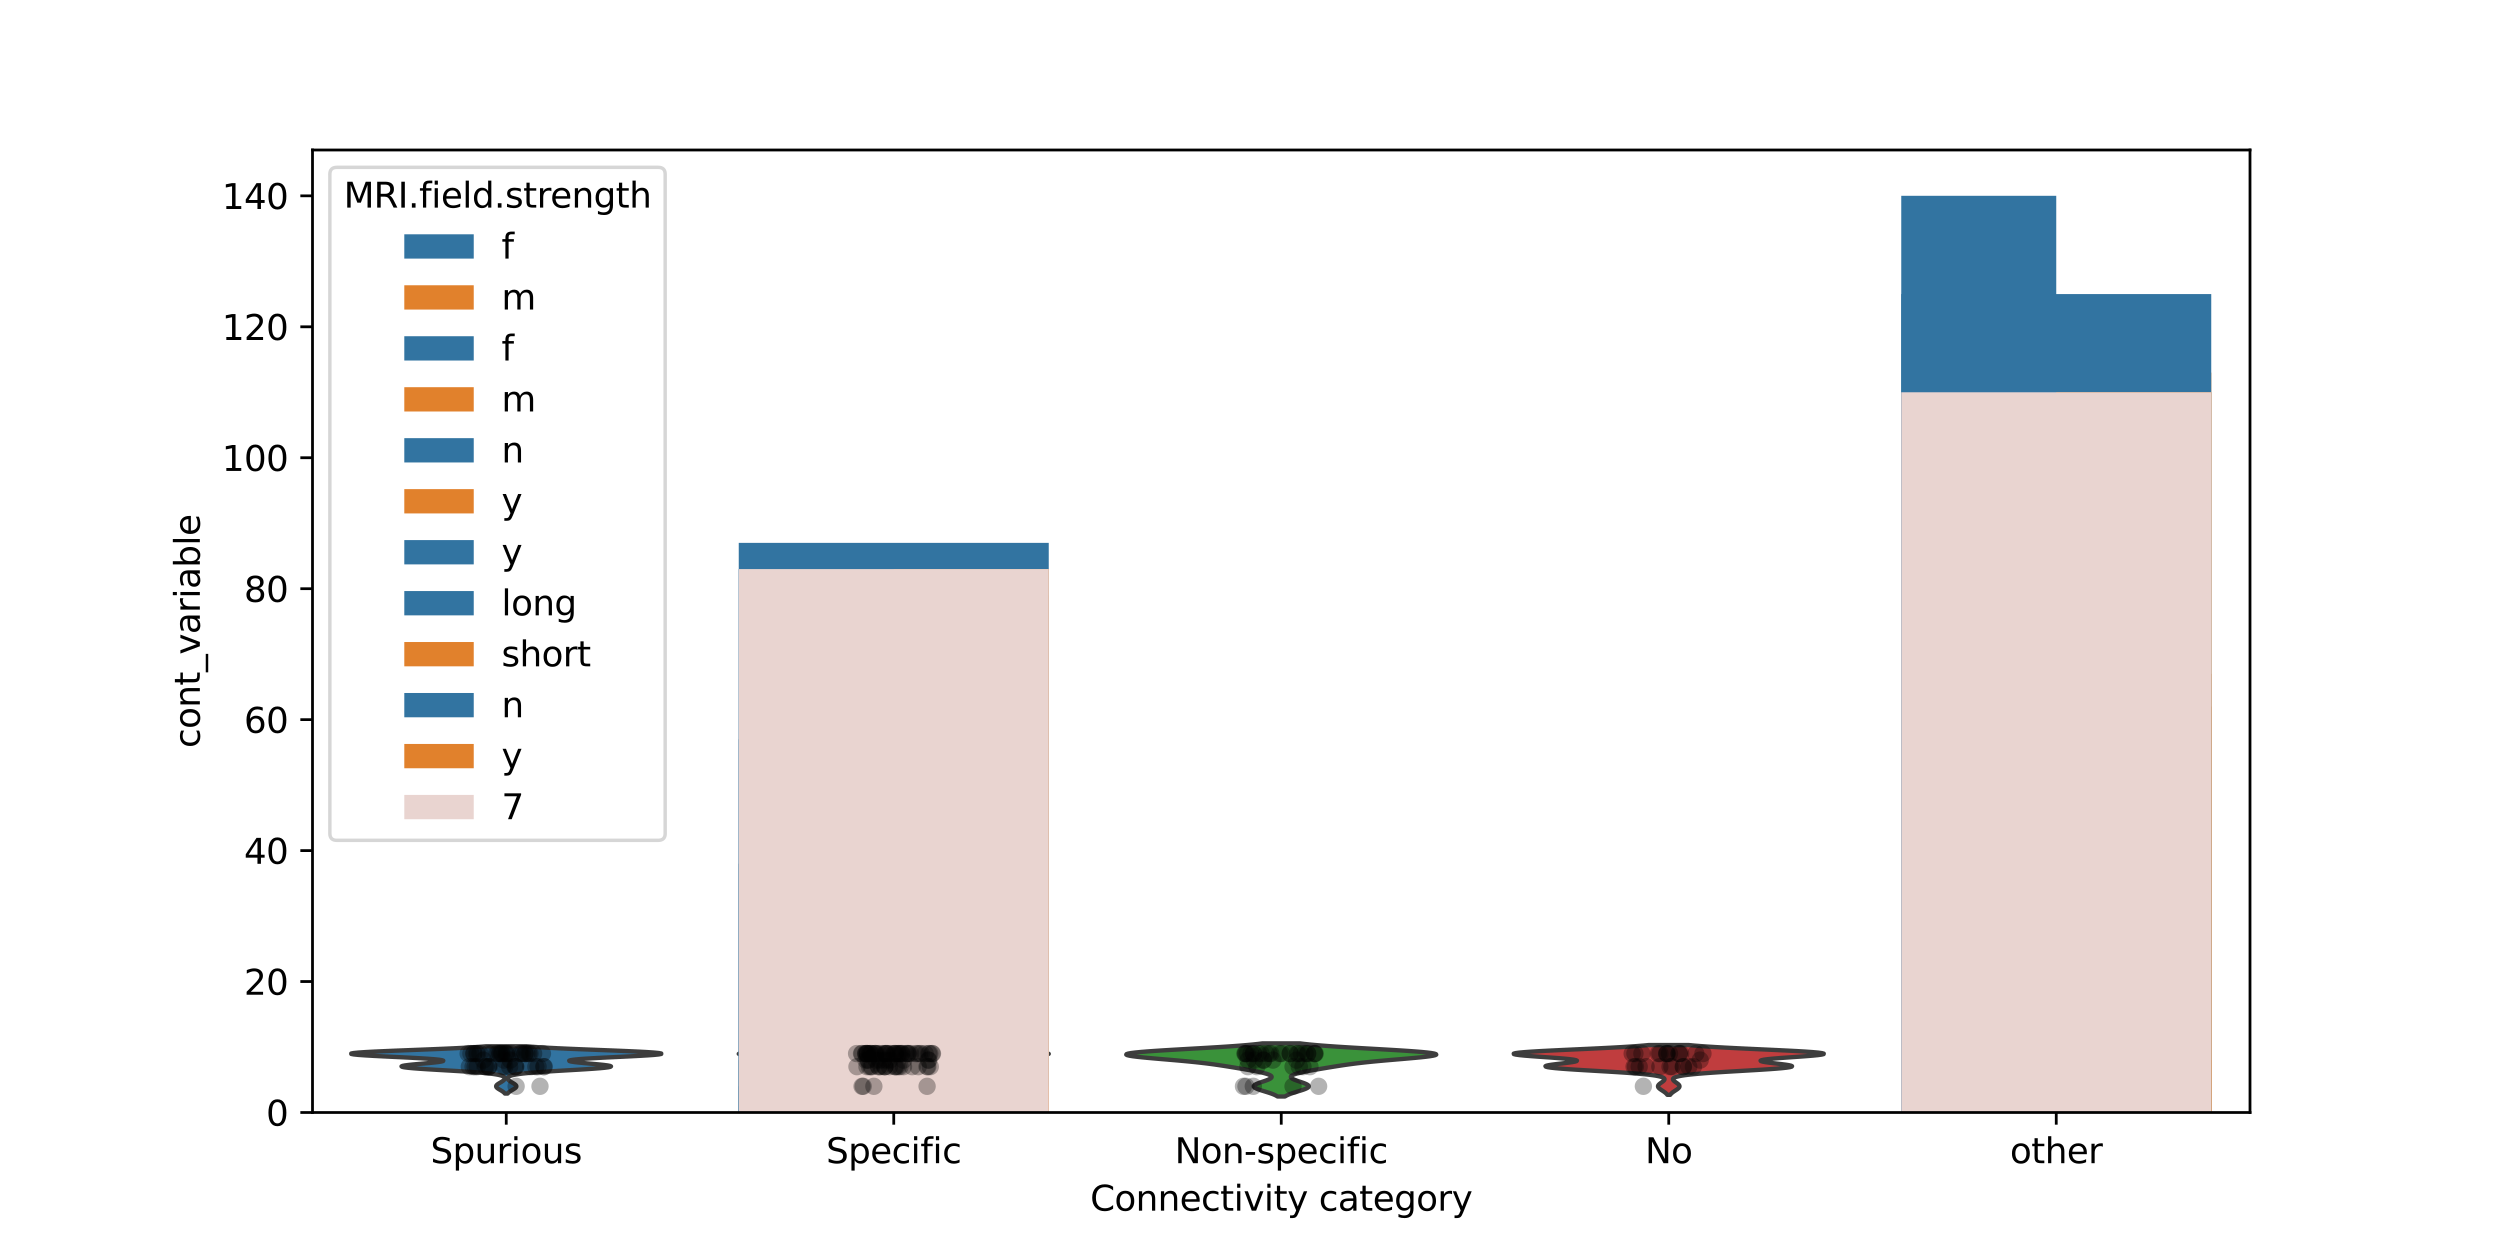 <?xml version="1.0" encoding="utf-8" standalone="no"?>
<!DOCTYPE svg PUBLIC "-//W3C//DTD SVG 1.1//EN"
  "http://www.w3.org/Graphics/SVG/1.1/DTD/svg11.dtd">
<svg xmlns:xlink="http://www.w3.org/1999/xlink" width="720pt" height="360pt" viewBox="0 0 720 360" xmlns="http://www.w3.org/2000/svg" version="1.1">
 <defs>
  <style type="text/css">*{stroke-linejoin: round; stroke-linecap: butt}</style>
 </defs>
 <g id="figure_1">
  <g id="patch_1">
   <path d="M 0 360 
L 720 360 
L 720 0 
L 0 0 
z
" style="fill: #ffffff"/>
  </g>
  <g id="axes_1">
   <g id="patch_2">
    <path d="M 90 320.4 
L 648 320.4 
L 648 43.2 
L 90 43.2 
z
" style="fill: #ffffff"/>
   </g>
   <g id="FillBetweenPolyCollection_1">
    <defs>
     <path id="m6a7adc6233" d="M 146.195 -45.059 
L 145.405 -45.059 
L 145.29 -45.196 
L 145.153 -45.333 
L 144.994 -45.471 
L 144.813 -45.608 
L 144.612 -45.745 
L 144.395 -45.883 
L 144.166 -46.02 
L 143.933 -46.157 
L 143.703 -46.295 
L 143.486 -46.432 
L 143.29 -46.569 
L 143.125 -46.707 
L 142.998 -46.844 
L 142.915 -46.981 
L 142.881 -47.119 
L 142.897 -47.256 
L 142.963 -47.393 
L 143.076 -47.531 
L 143.228 -47.668 
L 143.414 -47.805 
L 143.625 -47.943 
L 143.851 -48.08 
L 144.083 -48.218 
L 144.312 -48.355 
L 144.532 -48.492 
L 144.735 -48.63 
L 144.917 -48.767 
L 145.073 -48.904 
L 145.201 -49.042 
L 145.297 -49.179 
L 145.359 -49.316 
L 145.382 -49.454 
L 145.36 -49.591 
L 145.286 -49.728 
L 145.149 -49.866 
L 144.936 -50.003 
L 144.628 -50.14 
L 144.207 -50.278 
L 143.65 -50.415 
L 142.932 -50.552 
L 142.031 -50.69 
L 140.925 -50.827 
L 139.6 -50.964 
L 138.047 -51.102 
L 136.27 -51.239 
L 134.285 -51.376 
L 132.124 -51.514 
L 129.835 -51.651 
L 127.478 -51.788 
L 125.129 -51.926 
L 122.872 -52.063 
L 120.793 -52.201 
L 118.979 -52.338 
L 117.506 -52.475 
L 116.433 -52.613 
L 115.803 -52.75 
L 115.632 -52.887 
L 115.909 -53.025 
L 116.6 -53.162 
L 117.644 -53.299 
L 118.962 -53.437 
L 120.461 -53.574 
L 122.037 -53.711 
L 123.587 -53.849 
L 125.007 -53.986 
L 126.202 -54.123 
L 127.089 -54.261 
L 127.597 -54.398 
L 127.673 -54.535 
L 127.282 -54.673 
L 126.409 -54.81 
L 125.058 -54.947 
L 123.259 -55.085 
L 121.063 -55.222 
L 118.545 -55.359 
L 115.804 -55.497 
L 112.956 -55.634 
L 110.134 -55.771 
L 107.479 -55.909 
L 105.132 -56.046 
L 103.226 -56.183 
L 101.876 -56.321 
L 101.169 -56.458 
L 101.16 -56.596 
L 101.866 -56.733 
L 103.266 -56.87 
L 105.301 -57.008 
L 107.882 -57.145 
L 110.894 -57.282 
L 114.209 -57.42 
L 117.695 -57.557 
L 121.221 -57.694 
L 124.672 -57.832 
L 127.949 -57.969 
L 130.975 -58.106 
L 133.7 -58.244 
L 136.093 -58.381 
L 138.147 -58.518 
L 139.87 -58.656 
L 151.73 -58.656 
L 151.73 -58.656 
L 153.453 -58.518 
L 155.507 -58.381 
L 157.9 -58.244 
L 160.625 -58.106 
L 163.651 -57.969 
L 166.928 -57.832 
L 170.379 -57.694 
L 173.905 -57.557 
L 177.391 -57.42 
L 180.706 -57.282 
L 183.718 -57.145 
L 186.299 -57.008 
L 188.334 -56.87 
L 189.734 -56.733 
L 190.44 -56.596 
L 190.431 -56.458 
L 189.724 -56.321 
L 188.374 -56.183 
L 186.468 -56.046 
L 184.121 -55.909 
L 181.466 -55.771 
L 178.644 -55.634 
L 175.796 -55.497 
L 173.055 -55.359 
L 170.537 -55.222 
L 168.341 -55.085 
L 166.542 -54.947 
L 165.191 -54.81 
L 164.318 -54.673 
L 163.927 -54.535 
L 164.003 -54.398 
L 164.511 -54.261 
L 165.398 -54.123 
L 166.593 -53.986 
L 168.013 -53.849 
L 169.563 -53.711 
L 171.139 -53.574 
L 172.638 -53.437 
L 173.956 -53.299 
L 175 -53.162 
L 175.691 -53.025 
L 175.968 -52.887 
L 175.797 -52.75 
L 175.167 -52.613 
L 174.094 -52.475 
L 172.621 -52.338 
L 170.807 -52.201 
L 168.728 -52.063 
L 166.471 -51.926 
L 164.122 -51.788 
L 161.765 -51.651 
L 159.476 -51.514 
L 157.315 -51.376 
L 155.33 -51.239 
L 153.553 -51.102 
L 152 -50.964 
L 150.675 -50.827 
L 149.569 -50.69 
L 148.668 -50.552 
L 147.95 -50.415 
L 147.393 -50.278 
L 146.972 -50.14 
L 146.664 -50.003 
L 146.451 -49.866 
L 146.314 -49.728 
L 146.24 -49.591 
L 146.218 -49.454 
L 146.241 -49.316 
L 146.303 -49.179 
L 146.399 -49.042 
L 146.527 -48.904 
L 146.683 -48.767 
L 146.865 -48.63 
L 147.068 -48.492 
L 147.288 -48.355 
L 147.517 -48.218 
L 147.749 -48.08 
L 147.975 -47.943 
L 148.186 -47.805 
L 148.372 -47.668 
L 148.524 -47.531 
L 148.637 -47.393 
L 148.703 -47.256 
L 148.719 -47.119 
L 148.685 -46.981 
L 148.602 -46.844 
L 148.475 -46.707 
L 148.31 -46.569 
L 148.114 -46.432 
L 147.897 -46.295 
L 147.667 -46.157 
L 147.434 -46.02 
L 147.205 -45.883 
L 146.988 -45.745 
L 146.787 -45.608 
L 146.606 -45.471 
L 146.447 -45.333 
L 146.31 -45.196 
L 146.195 -45.059 
z
" style="stroke: #3d3d3d; stroke-width: 1.25"/>
    </defs>
    <g clip-path="url(#pb6508caa31)">
     <use xlink:href="#m6a7adc6233" x="0" y="360" style="fill: #3274a1; stroke: #3d3d3d; stroke-width: 1.25"/>
    </g>
   </g>
   <g id="FillBetweenPolyCollection_2">
    <defs>
     <path id="m75ebed3db0" d="M 257.876 -45.21 
L 256.924 -45.21 
L 256.778 -45.344 
L 256.602 -45.478 
L 256.396 -45.613 
L 256.161 -45.747 
L 255.9 -45.881 
L 255.619 -46.015 
L 255.325 -46.15 
L 255.03 -46.284 
L 254.744 -46.418 
L 254.481 -46.553 
L 254.253 -46.687 
L 254.072 -46.821 
L 253.948 -46.955 
L 253.888 -47.09 
L 253.895 -47.224 
L 253.969 -47.358 
L 254.106 -47.493 
L 254.297 -47.627 
L 254.534 -47.761 
L 254.803 -47.896 
L 255.091 -48.03 
L 255.387 -48.164 
L 255.678 -48.298 
L 255.955 -48.433 
L 256.211 -48.567 
L 256.439 -48.701 
L 256.636 -48.836 
L 256.803 -48.97 
L 256.938 -49.104 
L 257.042 -49.238 
L 257.117 -49.373 
L 257.162 -49.507 
L 257.178 -49.641 
L 257.162 -49.776 
L 257.11 -49.91 
L 257.014 -50.044 
L 256.863 -50.178 
L 256.645 -50.313 
L 256.344 -50.447 
L 255.941 -50.581 
L 255.416 -50.716 
L 254.751 -50.85 
L 253.928 -50.984 
L 252.935 -51.119 
L 251.765 -51.253 
L 250.422 -51.387 
L 248.923 -51.521 
L 247.293 -51.656 
L 245.575 -51.79 
L 243.82 -51.924 
L 242.089 -52.059 
L 240.448 -52.193 
L 238.961 -52.327 
L 237.69 -52.461 
L 236.68 -52.596 
L 235.964 -52.73 
L 235.555 -52.864 
L 235.444 -52.999 
L 235.603 -53.133 
L 235.986 -53.267 
L 236.536 -53.402 
L 237.186 -53.536 
L 237.868 -53.67 
L 238.515 -53.804 
L 239.065 -53.939 
L 239.466 -54.073 
L 239.671 -54.207 
L 239.641 -54.342 
L 239.345 -54.476 
L 238.756 -54.61 
L 237.851 -54.744 
L 236.618 -54.879 
L 235.05 -55.013 
L 233.157 -55.147 
L 230.965 -55.282 
L 228.523 -55.416 
L 225.906 -55.55 
L 223.212 -55.684 
L 220.563 -55.819 
L 218.094 -55.953 
L 215.951 -56.087 
L 214.271 -56.222 
L 213.176 -56.356 
L 212.76 -56.49 
L 213.078 -56.625 
L 214.143 -56.759 
L 215.921 -56.893 
L 218.337 -57.027 
L 221.28 -57.162 
L 224.616 -57.296 
L 228.196 -57.43 
L 231.871 -57.565 
L 235.503 -57.699 
L 238.973 -57.833 
L 242.186 -57.967 
L 245.078 -58.102 
L 247.609 -58.236 
L 249.769 -58.37 
L 251.565 -58.505 
L 263.235 -58.505 
L 263.235 -58.505 
L 265.031 -58.37 
L 267.191 -58.236 
L 269.722 -58.102 
L 272.614 -57.967 
L 275.827 -57.833 
L 279.297 -57.699 
L 282.929 -57.565 
L 286.604 -57.43 
L 290.184 -57.296 
L 293.52 -57.162 
L 296.463 -57.027 
L 298.879 -56.893 
L 300.657 -56.759 
L 301.722 -56.625 
L 302.04 -56.49 
L 301.624 -56.356 
L 300.529 -56.222 
L 298.849 -56.087 
L 296.706 -55.953 
L 294.237 -55.819 
L 291.588 -55.684 
L 288.894 -55.55 
L 286.277 -55.416 
L 283.835 -55.282 
L 281.643 -55.147 
L 279.75 -55.013 
L 278.182 -54.879 
L 276.949 -54.744 
L 276.044 -54.61 
L 275.455 -54.476 
L 275.159 -54.342 
L 275.129 -54.207 
L 275.334 -54.073 
L 275.735 -53.939 
L 276.285 -53.804 
L 276.932 -53.67 
L 277.614 -53.536 
L 278.264 -53.402 
L 278.814 -53.267 
L 279.197 -53.133 
L 279.356 -52.999 
L 279.245 -52.864 
L 278.836 -52.73 
L 278.12 -52.596 
L 277.11 -52.461 
L 275.839 -52.327 
L 274.352 -52.193 
L 272.711 -52.059 
L 270.98 -51.924 
L 269.225 -51.79 
L 267.507 -51.656 
L 265.877 -51.521 
L 264.378 -51.387 
L 263.035 -51.253 
L 261.865 -51.119 
L 260.872 -50.984 
L 260.049 -50.85 
L 259.384 -50.716 
L 258.859 -50.581 
L 258.456 -50.447 
L 258.155 -50.313 
L 257.937 -50.178 
L 257.786 -50.044 
L 257.69 -49.91 
L 257.638 -49.776 
L 257.622 -49.641 
L 257.638 -49.507 
L 257.683 -49.373 
L 257.758 -49.238 
L 257.862 -49.104 
L 257.997 -48.97 
L 258.164 -48.836 
L 258.361 -48.701 
L 258.589 -48.567 
L 258.845 -48.433 
L 259.122 -48.298 
L 259.413 -48.164 
L 259.709 -48.03 
L 259.997 -47.896 
L 260.266 -47.761 
L 260.503 -47.627 
L 260.694 -47.493 
L 260.831 -47.358 
L 260.905 -47.224 
L 260.912 -47.09 
L 260.852 -46.955 
L 260.728 -46.821 
L 260.547 -46.687 
L 260.319 -46.553 
L 260.056 -46.418 
L 259.77 -46.284 
L 259.475 -46.15 
L 259.181 -46.015 
L 258.9 -45.881 
L 258.639 -45.747 
L 258.404 -45.613 
L 258.198 -45.478 
L 258.022 -45.344 
L 257.876 -45.21 
z
" style="stroke: #3d3d3d; stroke-width: 1.25"/>
    </defs>
    <g clip-path="url(#pb6508caa31)">
     <use xlink:href="#m75ebed3db0" x="0" y="360" style="fill: #e1812c; stroke: #3d3d3d; stroke-width: 1.25"/>
    </g>
   </g>
   <g id="FillBetweenPolyCollection_3">
    <defs>
     <path id="m9932a60fa4" d="M 370.071 -44.205 
L 367.929 -44.205 
L 367.685 -44.359 
L 367.404 -44.514 
L 367.084 -44.668 
L 366.725 -44.823 
L 366.328 -44.978 
L 365.897 -45.132 
L 365.437 -45.287 
L 364.952 -45.441 
L 364.453 -45.596 
L 363.948 -45.751 
L 363.449 -45.905 
L 362.968 -46.06 
L 362.517 -46.214 
L 362.11 -46.369 
L 361.757 -46.524 
L 361.47 -46.678 
L 361.257 -46.833 
L 361.125 -46.987 
L 361.079 -47.142 
L 361.12 -47.297 
L 361.245 -47.451 
L 361.45 -47.606 
L 361.728 -47.76 
L 362.068 -47.915 
L 362.459 -48.07 
L 362.888 -48.224 
L 363.34 -48.379 
L 363.801 -48.533 
L 364.256 -48.688 
L 364.691 -48.843 
L 365.093 -48.997 
L 365.449 -49.152 
L 365.75 -49.306 
L 365.986 -49.461 
L 366.148 -49.616 
L 366.232 -49.77 
L 366.232 -49.925 
L 366.145 -50.079 
L 365.969 -50.234 
L 365.704 -50.388 
L 365.351 -50.543 
L 364.913 -50.698 
L 364.394 -50.852 
L 363.798 -51.007 
L 363.134 -51.161 
L 362.407 -51.316 
L 361.628 -51.471 
L 360.804 -51.625 
L 359.946 -51.78 
L 359.06 -51.934 
L 358.156 -52.089 
L 357.238 -52.244 
L 356.311 -52.398 
L 355.377 -52.553 
L 354.434 -52.707 
L 353.478 -52.862 
L 352.503 -53.017 
L 351.498 -53.171 
L 350.454 -53.326 
L 349.357 -53.48 
L 348.195 -53.635 
L 346.955 -53.79 
L 345.627 -53.944 
L 344.205 -54.099 
L 342.685 -54.253 
L 341.071 -54.408 
L 339.373 -54.563 
L 337.607 -54.717 
L 335.798 -54.872 
L 333.978 -55.026 
L 332.186 -55.181 
L 330.465 -55.336 
L 328.864 -55.49 
L 327.433 -55.645 
L 326.222 -55.799 
L 325.28 -55.954 
L 324.647 -56.109 
L 324.36 -56.263 
L 324.443 -56.418 
L 324.909 -56.572 
L 325.762 -56.727 
L 326.988 -56.881 
L 328.566 -57.036 
L 330.46 -57.191 
L 332.627 -57.345 
L 335.016 -57.5 
L 337.569 -57.654 
L 340.228 -57.809 
L 342.934 -57.964 
L 345.632 -58.118 
L 348.271 -58.273 
L 350.806 -58.427 
L 353.201 -58.582 
L 355.427 -58.737 
L 357.465 -58.891 
L 359.302 -59.046 
L 360.934 -59.2 
L 362.365 -59.355 
L 363.601 -59.51 
L 374.399 -59.51 
L 374.399 -59.51 
L 375.635 -59.355 
L 377.066 -59.2 
L 378.698 -59.046 
L 380.535 -58.891 
L 382.573 -58.737 
L 384.799 -58.582 
L 387.194 -58.427 
L 389.729 -58.273 
L 392.368 -58.118 
L 395.066 -57.964 
L 397.772 -57.809 
L 400.431 -57.654 
L 402.984 -57.5 
L 405.373 -57.345 
L 407.54 -57.191 
L 409.434 -57.036 
L 411.012 -56.881 
L 412.238 -56.727 
L 413.091 -56.572 
L 413.557 -56.418 
L 413.64 -56.263 
L 413.353 -56.109 
L 412.72 -55.954 
L 411.778 -55.799 
L 410.567 -55.645 
L 409.136 -55.49 
L 407.535 -55.336 
L 405.814 -55.181 
L 404.022 -55.026 
L 402.202 -54.872 
L 400.393 -54.717 
L 398.627 -54.563 
L 396.929 -54.408 
L 395.315 -54.253 
L 393.795 -54.099 
L 392.373 -53.944 
L 391.045 -53.79 
L 389.805 -53.635 
L 388.643 -53.48 
L 387.546 -53.326 
L 386.502 -53.171 
L 385.497 -53.017 
L 384.522 -52.862 
L 383.566 -52.707 
L 382.623 -52.553 
L 381.689 -52.398 
L 380.762 -52.244 
L 379.844 -52.089 
L 378.94 -51.934 
L 378.054 -51.78 
L 377.196 -51.625 
L 376.372 -51.471 
L 375.593 -51.316 
L 374.866 -51.161 
L 374.202 -51.007 
L 373.606 -50.852 
L 373.087 -50.698 
L 372.649 -50.543 
L 372.296 -50.388 
L 372.031 -50.234 
L 371.855 -50.079 
L 371.768 -49.925 
L 371.768 -49.77 
L 371.852 -49.616 
L 372.014 -49.461 
L 372.25 -49.306 
L 372.551 -49.152 
L 372.907 -48.997 
L 373.309 -48.843 
L 373.744 -48.688 
L 374.199 -48.533 
L 374.66 -48.379 
L 375.112 -48.224 
L 375.541 -48.07 
L 375.932 -47.915 
L 376.272 -47.76 
L 376.55 -47.606 
L 376.755 -47.451 
L 376.88 -47.297 
L 376.921 -47.142 
L 376.875 -46.987 
L 376.743 -46.833 
L 376.53 -46.678 
L 376.243 -46.524 
L 375.89 -46.369 
L 375.483 -46.214 
L 375.032 -46.06 
L 374.551 -45.905 
L 374.052 -45.751 
L 373.547 -45.596 
L 373.048 -45.441 
L 372.563 -45.287 
L 372.103 -45.132 
L 371.672 -44.978 
L 371.275 -44.823 
L 370.916 -44.668 
L 370.596 -44.514 
L 370.315 -44.359 
L 370.071 -44.205 
z
" style="stroke: #3d3d3d; stroke-width: 1.25"/>
    </defs>
    <g clip-path="url(#pb6508caa31)">
     <use xlink:href="#m9932a60fa4" x="0" y="360" style="fill: #3a923a; stroke: #3d3d3d; stroke-width: 1.25"/>
    </g>
   </g>
   <g id="FillBetweenPolyCollection_4">
    <defs>
     <path id="m9e82db6589" d="M 481.019 -44.694 
L 480.181 -44.694 
L 480.073 -44.839 
L 479.946 -44.984 
L 479.8 -45.128 
L 479.635 -45.273 
L 479.452 -45.418 
L 479.253 -45.562 
L 479.042 -45.707 
L 478.823 -45.852 
L 478.601 -45.996 
L 478.383 -46.141 
L 478.175 -46.286 
L 477.984 -46.431 
L 477.817 -46.575 
L 477.681 -46.72 
L 477.58 -46.865 
L 477.52 -47.009 
L 477.501 -47.154 
L 477.525 -47.299 
L 477.591 -47.444 
L 477.696 -47.588 
L 477.835 -47.733 
L 478.002 -47.878 
L 478.189 -48.022 
L 478.39 -48.167 
L 478.595 -48.312 
L 478.795 -48.457 
L 478.981 -48.601 
L 479.143 -48.746 
L 479.273 -48.891 
L 479.36 -49.035 
L 479.393 -49.18 
L 479.36 -49.325 
L 479.247 -49.469 
L 479.041 -49.614 
L 478.724 -49.759 
L 478.278 -49.904 
L 477.685 -50.048 
L 476.925 -50.193 
L 475.98 -50.338 
L 474.834 -50.482 
L 473.476 -50.627 
L 471.899 -50.772 
L 470.106 -50.917 
L 468.108 -51.061 
L 465.926 -51.206 
L 463.597 -51.351 
L 461.164 -51.495 
L 458.684 -51.64 
L 456.222 -51.785 
L 453.85 -51.929 
L 451.639 -52.074 
L 449.662 -52.219 
L 447.984 -52.364 
L 446.658 -52.508 
L 445.723 -52.653 
L 445.199 -52.798 
L 445.087 -52.942 
L 445.365 -53.087 
L 445.991 -53.232 
L 446.905 -53.377 
L 448.028 -53.521 
L 449.273 -53.666 
L 450.545 -53.811 
L 451.747 -53.955 
L 452.785 -54.1 
L 453.577 -54.245 
L 454.053 -54.39 
L 454.16 -54.534 
L 453.867 -54.679 
L 453.166 -54.824 
L 452.072 -54.968 
L 450.624 -55.113 
L 448.883 -55.258 
L 446.93 -55.402 
L 444.861 -55.547 
L 442.783 -55.692 
L 440.807 -55.837 
L 439.044 -55.981 
L 437.598 -56.126 
L 436.558 -56.271 
L 435.996 -56.415 
L 435.96 -56.56 
L 436.474 -56.705 
L 437.534 -56.85 
L 439.114 -56.994 
L 441.162 -57.139 
L 443.607 -57.284 
L 446.368 -57.428 
L 449.351 -57.573 
L 452.462 -57.718 
L 455.609 -57.863 
L 458.708 -58.007 
L 461.687 -58.152 
L 464.484 -58.297 
L 467.058 -58.441 
L 469.377 -58.586 
L 471.427 -58.731 
L 473.207 -58.875 
L 474.724 -59.02 
L 486.476 -59.02 
L 486.476 -59.02 
L 487.993 -58.875 
L 489.773 -58.731 
L 491.823 -58.586 
L 494.142 -58.441 
L 496.716 -58.297 
L 499.513 -58.152 
L 502.492 -58.007 
L 505.591 -57.863 
L 508.738 -57.718 
L 511.849 -57.573 
L 514.832 -57.428 
L 517.593 -57.284 
L 520.038 -57.139 
L 522.086 -56.994 
L 523.666 -56.85 
L 524.726 -56.705 
L 525.24 -56.56 
L 525.204 -56.415 
L 524.642 -56.271 
L 523.602 -56.126 
L 522.156 -55.981 
L 520.393 -55.837 
L 518.417 -55.692 
L 516.339 -55.547 
L 514.27 -55.402 
L 512.317 -55.258 
L 510.576 -55.113 
L 509.128 -54.968 
L 508.034 -54.824 
L 507.333 -54.679 
L 507.04 -54.534 
L 507.147 -54.39 
L 507.623 -54.245 
L 508.415 -54.1 
L 509.453 -53.955 
L 510.655 -53.811 
L 511.927 -53.666 
L 513.172 -53.521 
L 514.295 -53.377 
L 515.209 -53.232 
L 515.835 -53.087 
L 516.113 -52.942 
L 516.001 -52.798 
L 515.477 -52.653 
L 514.542 -52.508 
L 513.216 -52.364 
L 511.538 -52.219 
L 509.561 -52.074 
L 507.35 -51.929 
L 504.978 -51.785 
L 502.516 -51.64 
L 500.036 -51.495 
L 497.603 -51.351 
L 495.274 -51.206 
L 493.092 -51.061 
L 491.094 -50.917 
L 489.301 -50.772 
L 487.724 -50.627 
L 486.366 -50.482 
L 485.22 -50.338 
L 484.275 -50.193 
L 483.515 -50.048 
L 482.922 -49.904 
L 482.476 -49.759 
L 482.159 -49.614 
L 481.953 -49.469 
L 481.84 -49.325 
L 481.807 -49.18 
L 481.84 -49.035 
L 481.927 -48.891 
L 482.057 -48.746 
L 482.219 -48.601 
L 482.405 -48.457 
L 482.605 -48.312 
L 482.81 -48.167 
L 483.011 -48.022 
L 483.198 -47.878 
L 483.365 -47.733 
L 483.504 -47.588 
L 483.609 -47.444 
L 483.675 -47.299 
L 483.699 -47.154 
L 483.68 -47.009 
L 483.62 -46.865 
L 483.519 -46.72 
L 483.383 -46.575 
L 483.216 -46.431 
L 483.025 -46.286 
L 482.817 -46.141 
L 482.599 -45.996 
L 482.377 -45.852 
L 482.158 -45.707 
L 481.947 -45.562 
L 481.748 -45.418 
L 481.565 -45.273 
L 481.4 -45.128 
L 481.254 -44.984 
L 481.127 -44.839 
L 481.019 -44.694 
z
" style="stroke: #3d3d3d; stroke-width: 1.25"/>
    </defs>
    <g clip-path="url(#pb6508caa31)">
     <use xlink:href="#m9e82db6589" x="0" y="360" style="fill: #c03d3e; stroke: #3d3d3d; stroke-width: 1.25"/>
    </g>
   </g>
   <g id="patch_3">
    <path d="M 212.76 320.4 
L 257.4 320.4 
L 257.4 212.914 
L 212.76 212.914 
z
" clip-path="url(#pb6508caa31)" style="fill: #3274a1"/>
   </g>
   <g id="patch_4">
    <path d="M 547.56 320.4 
L 592.2 320.4 
L 592.2 201.6 
L 547.56 201.6 
z
" clip-path="url(#pb6508caa31)" style="fill: #3274a1"/>
   </g>
   <g id="patch_5">
    <path d="M 257.4 320.4 
L 302.04 320.4 
L 302.04 263.829 
L 257.4 263.829 
z
" clip-path="url(#pb6508caa31)" style="fill: #e1812c"/>
   </g>
   <g id="patch_6">
    <path d="M 592.2 320.4 
L 636.84 320.4 
L 636.84 203.486 
L 592.2 203.486 
z
" clip-path="url(#pb6508caa31)" style="fill: #e1812c"/>
   </g>
   <g id="patch_7">
    <path d="M 145.8 320.4 
L 145.8 320.4 
L 145.8 320.4 
L 145.8 320.4 
z
" clip-path="url(#pb6508caa31)" style="fill: #3274a1"/>
   </g>
   <g id="patch_8">
    <path d="M 145.8 320.4 
L 145.8 320.4 
L 145.8 320.4 
L 145.8 320.4 
z
" clip-path="url(#pb6508caa31)" style="fill: #e1812c"/>
   </g>
   <g id="patch_9">
    <path d="M 212.76 320.4 
L 257.4 320.4 
L 257.4 305.314 
L 212.76 305.314 
z
" clip-path="url(#pb6508caa31)" style="fill: #3274a1"/>
   </g>
   <g id="patch_10">
    <path d="M 547.56 320.4 
L 592.2 320.4 
L 592.2 297.771 
L 547.56 297.771 
z
" clip-path="url(#pb6508caa31)" style="fill: #3274a1"/>
   </g>
   <g id="patch_11">
    <path d="M 257.4 320.4 
L 302.04 320.4 
L 302.04 171.429 
L 257.4 171.429 
z
" clip-path="url(#pb6508caa31)" style="fill: #e1812c"/>
   </g>
   <g id="patch_12">
    <path d="M 592.2 320.4 
L 636.84 320.4 
L 636.84 107.314 
L 592.2 107.314 
z
" clip-path="url(#pb6508caa31)" style="fill: #e1812c"/>
   </g>
   <g id="patch_13">
    <path d="M 145.8 320.4 
L 145.8 320.4 
L 145.8 320.4 
L 145.8 320.4 
z
" clip-path="url(#pb6508caa31)" style="fill: #3274a1"/>
   </g>
   <g id="patch_14">
    <path d="M 145.8 320.4 
L 145.8 320.4 
L 145.8 320.4 
L 145.8 320.4 
z
" clip-path="url(#pb6508caa31)" style="fill: #e1812c"/>
   </g>
   <g id="patch_15">
    <path d="M 212.76 320.4 
L 257.4 320.4 
L 257.4 248.743 
L 212.76 248.743 
z
" clip-path="url(#pb6508caa31)" style="fill: #3274a1"/>
   </g>
   <g id="patch_16">
    <path d="M 547.56 320.4 
L 592.2 320.4 
L 592.2 211.029 
L 547.56 211.029 
z
" clip-path="url(#pb6508caa31)" style="fill: #3274a1"/>
   </g>
   <g id="patch_17">
    <path d="M 257.4 320.4 
L 302.04 320.4 
L 302.04 228 
L 257.4 228 
z
" clip-path="url(#pb6508caa31)" style="fill: #e1812c"/>
   </g>
   <g id="patch_18">
    <path d="M 592.2 320.4 
L 636.84 320.4 
L 636.84 194.057 
L 592.2 194.057 
z
" clip-path="url(#pb6508caa31)" style="fill: #e1812c"/>
   </g>
   <g id="patch_19">
    <path d="M 145.8 320.4 
L 145.8 320.4 
L 145.8 320.4 
L 145.8 320.4 
z
" clip-path="url(#pb6508caa31)" style="fill: #3274a1"/>
   </g>
   <g id="patch_20">
    <path d="M 145.8 320.4 
L 145.8 320.4 
L 145.8 320.4 
L 145.8 320.4 
z
" clip-path="url(#pb6508caa31)" style="fill: #e1812c"/>
   </g>
   <g id="patch_21">
    <path d="M 212.76 320.4 
L 302.04 320.4 
L 302.04 156.343 
L 212.76 156.343 
z
" clip-path="url(#pb6508caa31)" style="fill: #3274a1"/>
   </g>
   <g id="patch_22">
    <path d="M 547.56 320.4 
L 636.84 320.4 
L 636.84 84.686 
L 547.56 84.686 
z
" clip-path="url(#pb6508caa31)" style="fill: #3274a1"/>
   </g>
   <g id="patch_23">
    <path d="M 145.8 320.4 
L 145.8 320.4 
L 145.8 320.4 
L 145.8 320.4 
z
" clip-path="url(#pb6508caa31)" style="fill: #3274a1"/>
   </g>
   <g id="patch_24">
    <path d="M 212.76 320.4 
L 257.4 320.4 
L 257.4 163.886 
L 212.76 163.886 
z
" clip-path="url(#pb6508caa31)" style="fill: #3274a1"/>
   </g>
   <g id="patch_25">
    <path d="M 547.56 320.4 
L 592.2 320.4 
L 592.2 56.4 
L 547.56 56.4 
z
" clip-path="url(#pb6508caa31)" style="fill: #3274a1"/>
   </g>
   <g id="patch_26">
    <path d="M 257.4 320.4 
L 302.04 320.4 
L 302.04 312.857 
L 257.4 312.857 
z
" clip-path="url(#pb6508caa31)" style="fill: #e1812c"/>
   </g>
   <g id="patch_27">
    <path d="M 592.2 320.4 
L 636.84 320.4 
L 636.84 305.314 
L 592.2 305.314 
z
" clip-path="url(#pb6508caa31)" style="fill: #e1812c"/>
   </g>
   <g id="patch_28">
    <path d="M 145.8 320.4 
L 145.8 320.4 
L 145.8 320.4 
L 145.8 320.4 
z
" clip-path="url(#pb6508caa31)" style="fill: #3274a1"/>
   </g>
   <g id="patch_29">
    <path d="M 145.8 320.4 
L 145.8 320.4 
L 145.8 320.4 
L 145.8 320.4 
z
" clip-path="url(#pb6508caa31)" style="fill: #e1812c"/>
   </g>
   <g id="patch_30">
    <path d="M 212.76 320.4 
L 257.4 320.4 
L 257.4 312.857 
L 212.76 312.857 
z
" clip-path="url(#pb6508caa31)" style="fill: #3274a1"/>
   </g>
   <g id="patch_31">
    <path d="M 547.56 320.4 
L 592.2 320.4 
L 592.2 292.114 
L 547.56 292.114 
z
" clip-path="url(#pb6508caa31)" style="fill: #3274a1"/>
   </g>
   <g id="patch_32">
    <path d="M 257.4 320.4 
L 302.04 320.4 
L 302.04 163.886 
L 257.4 163.886 
z
" clip-path="url(#pb6508caa31)" style="fill: #e1812c"/>
   </g>
   <g id="patch_33">
    <path d="M 592.2 320.4 
L 636.84 320.4 
L 636.84 112.971 
L 592.2 112.971 
z
" clip-path="url(#pb6508caa31)" style="fill: #e1812c"/>
   </g>
   <g id="patch_34">
    <path d="M 145.8 320.4 
L 145.8 320.4 
L 145.8 320.4 
L 145.8 320.4 
z
" clip-path="url(#pb6508caa31)" style="fill: #3274a1"/>
   </g>
   <g id="patch_35">
    <path d="M 145.8 320.4 
L 145.8 320.4 
L 145.8 320.4 
L 145.8 320.4 
z
" clip-path="url(#pb6508caa31)" style="fill: #e1812c"/>
   </g>
   <g id="patch_36">
    <path d="M 212.76 320.4 
L 302.04 320.4 
L 302.04 163.886 
L 212.76 163.886 
z
" clip-path="url(#pb6508caa31)" style="fill: #e9d4d0"/>
   </g>
   <g id="patch_37">
    <path d="M 547.56 320.4 
L 636.84 320.4 
L 636.84 112.971 
L 547.56 112.971 
z
" clip-path="url(#pb6508caa31)" style="fill: #e9d4d0"/>
   </g>
   <g id="patch_38">
    <path d="M 145.8 320.4 
L 145.8 320.4 
L 145.8 320.4 
L 145.8 320.4 
z
" clip-path="url(#pb6508caa31)" style="fill: #e9d4d0"/>
   </g>
   <g id="matplotlib.axis_1">
    <g id="xtick_1">
     <g id="line2d_1">
      <defs>
       <path id="me2c392968e" d="M 0 0 
L 0 3.5 
" style="stroke: #000000; stroke-width: 0.8"/>
      </defs>
      <g>
       <use xlink:href="#me2c392968e" x="145.8" y="320.4" style="stroke: #000000; stroke-width: 0.8"/>
      </g>
     </g>
     <g id="text_1">
      <!-- Spurious -->
      <g transform="translate(124.005 334.998) scale(0.1 -0.1)">
       <defs>
        <path id="DejaVuSans-53" d="M 3425 4513 
L 3425 3897 
Q 3066 4069 2747 4153 
Q 2428 4238 2131 4238 
Q 1616 4238 1336 4038 
Q 1056 3838 1056 3469 
Q 1056 3159 1242 3001 
Q 1428 2844 1947 2747 
L 2328 2669 
Q 3034 2534 3370 2195 
Q 3706 1856 3706 1288 
Q 3706 609 3251 259 
Q 2797 -91 1919 -91 
Q 1588 -91 1214 -16 
Q 841 59 441 206 
L 441 856 
Q 825 641 1194 531 
Q 1563 422 1919 422 
Q 2459 422 2753 634 
Q 3047 847 3047 1241 
Q 3047 1584 2836 1778 
Q 2625 1972 2144 2069 
L 1759 2144 
Q 1053 2284 737 2584 
Q 422 2884 422 3419 
Q 422 4038 858 4394 
Q 1294 4750 2059 4750 
Q 2388 4750 2728 4690 
Q 3069 4631 3425 4513 
z
" transform="scale(0.016)"/>
        <path id="DejaVuSans-70" d="M 1159 525 
L 1159 -1331 
L 581 -1331 
L 581 3500 
L 1159 3500 
L 1159 2969 
Q 1341 3281 1617 3432 
Q 1894 3584 2278 3584 
Q 2916 3584 3314 3078 
Q 3713 2572 3713 1747 
Q 3713 922 3314 415 
Q 2916 -91 2278 -91 
Q 1894 -91 1617 61 
Q 1341 213 1159 525 
z
M 3116 1747 
Q 3116 2381 2855 2742 
Q 2594 3103 2138 3103 
Q 1681 3103 1420 2742 
Q 1159 2381 1159 1747 
Q 1159 1113 1420 752 
Q 1681 391 2138 391 
Q 2594 391 2855 752 
Q 3116 1113 3116 1747 
z
" transform="scale(0.016)"/>
        <path id="DejaVuSans-75" d="M 544 1381 
L 544 3500 
L 1119 3500 
L 1119 1403 
Q 1119 906 1312 657 
Q 1506 409 1894 409 
Q 2359 409 2629 706 
Q 2900 1003 2900 1516 
L 2900 3500 
L 3475 3500 
L 3475 0 
L 2900 0 
L 2900 538 
Q 2691 219 2414 64 
Q 2138 -91 1772 -91 
Q 1169 -91 856 284 
Q 544 659 544 1381 
z
M 1991 3584 
L 1991 3584 
z
" transform="scale(0.016)"/>
        <path id="DejaVuSans-72" d="M 2631 2963 
Q 2534 3019 2420 3045 
Q 2306 3072 2169 3072 
Q 1681 3072 1420 2755 
Q 1159 2438 1159 1844 
L 1159 0 
L 581 0 
L 581 3500 
L 1159 3500 
L 1159 2956 
Q 1341 3275 1631 3429 
Q 1922 3584 2338 3584 
Q 2397 3584 2469 3576 
Q 2541 3569 2628 3553 
L 2631 2963 
z
" transform="scale(0.016)"/>
        <path id="DejaVuSans-69" d="M 603 3500 
L 1178 3500 
L 1178 0 
L 603 0 
L 603 3500 
z
M 603 4863 
L 1178 4863 
L 1178 4134 
L 603 4134 
L 603 4863 
z
" transform="scale(0.016)"/>
        <path id="DejaVuSans-6f" d="M 1959 3097 
Q 1497 3097 1228 2736 
Q 959 2375 959 1747 
Q 959 1119 1226 758 
Q 1494 397 1959 397 
Q 2419 397 2687 759 
Q 2956 1122 2956 1747 
Q 2956 2369 2687 2733 
Q 2419 3097 1959 3097 
z
M 1959 3584 
Q 2709 3584 3137 3096 
Q 3566 2609 3566 1747 
Q 3566 888 3137 398 
Q 2709 -91 1959 -91 
Q 1206 -91 779 398 
Q 353 888 353 1747 
Q 353 2609 779 3096 
Q 1206 3584 1959 3584 
z
" transform="scale(0.016)"/>
        <path id="DejaVuSans-73" d="M 2834 3397 
L 2834 2853 
Q 2591 2978 2328 3040 
Q 2066 3103 1784 3103 
Q 1356 3103 1142 2972 
Q 928 2841 928 2578 
Q 928 2378 1081 2264 
Q 1234 2150 1697 2047 
L 1894 2003 
Q 2506 1872 2764 1633 
Q 3022 1394 3022 966 
Q 3022 478 2636 193 
Q 2250 -91 1575 -91 
Q 1294 -91 989 -36 
Q 684 19 347 128 
L 347 722 
Q 666 556 975 473 
Q 1284 391 1588 391 
Q 1994 391 2212 530 
Q 2431 669 2431 922 
Q 2431 1156 2273 1281 
Q 2116 1406 1581 1522 
L 1381 1569 
Q 847 1681 609 1914 
Q 372 2147 372 2553 
Q 372 3047 722 3315 
Q 1072 3584 1716 3584 
Q 2034 3584 2315 3537 
Q 2597 3491 2834 3397 
z
" transform="scale(0.016)"/>
       </defs>
       <use xlink:href="#DejaVuSans-53"/>
       <use xlink:href="#DejaVuSans-70" transform="translate(63.477 0)"/>
       <use xlink:href="#DejaVuSans-75" transform="translate(126.953 0)"/>
       <use xlink:href="#DejaVuSans-72" transform="translate(190.332 0)"/>
       <use xlink:href="#DejaVuSans-69" transform="translate(231.445 0)"/>
       <use xlink:href="#DejaVuSans-6f" transform="translate(259.229 0)"/>
       <use xlink:href="#DejaVuSans-75" transform="translate(320.41 0)"/>
       <use xlink:href="#DejaVuSans-73" transform="translate(383.789 0)"/>
      </g>
     </g>
    </g>
    <g id="xtick_2">
     <g id="line2d_2">
      <g>
       <use xlink:href="#me2c392968e" x="257.4" y="320.4" style="stroke: #000000; stroke-width: 0.8"/>
      </g>
     </g>
     <g id="text_2">
      <!-- Specific -->
      <g transform="translate(237.938 334.998) scale(0.1 -0.1)">
       <defs>
        <path id="DejaVuSans-65" d="M 3597 1894 
L 3597 1613 
L 953 1613 
Q 991 1019 1311 708 
Q 1631 397 2203 397 
Q 2534 397 2845 478 
Q 3156 559 3463 722 
L 3463 178 
Q 3153 47 2828 -22 
Q 2503 -91 2169 -91 
Q 1331 -91 842 396 
Q 353 884 353 1716 
Q 353 2575 817 3079 
Q 1281 3584 2069 3584 
Q 2775 3584 3186 3129 
Q 3597 2675 3597 1894 
z
M 3022 2063 
Q 3016 2534 2758 2815 
Q 2500 3097 2075 3097 
Q 1594 3097 1305 2825 
Q 1016 2553 972 2059 
L 3022 2063 
z
" transform="scale(0.016)"/>
        <path id="DejaVuSans-63" d="M 3122 3366 
L 3122 2828 
Q 2878 2963 2633 3030 
Q 2388 3097 2138 3097 
Q 1578 3097 1268 2742 
Q 959 2388 959 1747 
Q 959 1106 1268 751 
Q 1578 397 2138 397 
Q 2388 397 2633 464 
Q 2878 531 3122 666 
L 3122 134 
Q 2881 22 2623 -34 
Q 2366 -91 2075 -91 
Q 1284 -91 818 406 
Q 353 903 353 1747 
Q 353 2603 823 3093 
Q 1294 3584 2113 3584 
Q 2378 3584 2631 3529 
Q 2884 3475 3122 3366 
z
" transform="scale(0.016)"/>
        <path id="DejaVuSans-66" d="M 2375 4863 
L 2375 4384 
L 1825 4384 
Q 1516 4384 1395 4259 
Q 1275 4134 1275 3809 
L 1275 3500 
L 2222 3500 
L 2222 3053 
L 1275 3053 
L 1275 0 
L 697 0 
L 697 3053 
L 147 3053 
L 147 3500 
L 697 3500 
L 697 3744 
Q 697 4328 969 4595 
Q 1241 4863 1831 4863 
L 2375 4863 
z
" transform="scale(0.016)"/>
       </defs>
       <use xlink:href="#DejaVuSans-53"/>
       <use xlink:href="#DejaVuSans-70" transform="translate(63.477 0)"/>
       <use xlink:href="#DejaVuSans-65" transform="translate(126.953 0)"/>
       <use xlink:href="#DejaVuSans-63" transform="translate(188.477 0)"/>
       <use xlink:href="#DejaVuSans-69" transform="translate(243.457 0)"/>
       <use xlink:href="#DejaVuSans-66" transform="translate(271.24 0)"/>
       <use xlink:href="#DejaVuSans-69" transform="translate(306.445 0)"/>
       <use xlink:href="#DejaVuSans-63" transform="translate(334.229 0)"/>
      </g>
     </g>
    </g>
    <g id="xtick_3">
     <g id="line2d_3">
      <g>
       <use xlink:href="#me2c392968e" x="369" y="320.4" style="stroke: #000000; stroke-width: 0.8"/>
      </g>
     </g>
     <g id="text_3">
      <!-- Non-specific -->
      <g transform="translate(338.335 334.998) scale(0.1 -0.1)">
       <defs>
        <path id="DejaVuSans-4e" d="M 628 4666 
L 1478 4666 
L 3547 763 
L 3547 4666 
L 4159 4666 
L 4159 0 
L 3309 0 
L 1241 3903 
L 1241 0 
L 628 0 
L 628 4666 
z
" transform="scale(0.016)"/>
        <path id="DejaVuSans-6e" d="M 3513 2113 
L 3513 0 
L 2938 0 
L 2938 2094 
Q 2938 2591 2744 2837 
Q 2550 3084 2163 3084 
Q 1697 3084 1428 2787 
Q 1159 2491 1159 1978 
L 1159 0 
L 581 0 
L 581 3500 
L 1159 3500 
L 1159 2956 
Q 1366 3272 1645 3428 
Q 1925 3584 2291 3584 
Q 2894 3584 3203 3211 
Q 3513 2838 3513 2113 
z
" transform="scale(0.016)"/>
        <path id="DejaVuSans-2d" d="M 313 2009 
L 1997 2009 
L 1997 1497 
L 313 1497 
L 313 2009 
z
" transform="scale(0.016)"/>
       </defs>
       <use xlink:href="#DejaVuSans-4e"/>
       <use xlink:href="#DejaVuSans-6f" transform="translate(74.805 0)"/>
       <use xlink:href="#DejaVuSans-6e" transform="translate(135.986 0)"/>
       <use xlink:href="#DejaVuSans-2d" transform="translate(199.365 0)"/>
       <use xlink:href="#DejaVuSans-73" transform="translate(235.449 0)"/>
       <use xlink:href="#DejaVuSans-70" transform="translate(287.549 0)"/>
       <use xlink:href="#DejaVuSans-65" transform="translate(351.025 0)"/>
       <use xlink:href="#DejaVuSans-63" transform="translate(412.549 0)"/>
       <use xlink:href="#DejaVuSans-69" transform="translate(467.529 0)"/>
       <use xlink:href="#DejaVuSans-66" transform="translate(495.312 0)"/>
       <use xlink:href="#DejaVuSans-69" transform="translate(530.518 0)"/>
       <use xlink:href="#DejaVuSans-63" transform="translate(558.301 0)"/>
      </g>
     </g>
    </g>
    <g id="xtick_4">
     <g id="line2d_4">
      <g>
       <use xlink:href="#me2c392968e" x="480.6" y="320.4" style="stroke: #000000; stroke-width: 0.8"/>
      </g>
     </g>
     <g id="text_4">
      <!-- No -->
      <g transform="translate(473.8 334.998) scale(0.1 -0.1)">
       <use xlink:href="#DejaVuSans-4e"/>
       <use xlink:href="#DejaVuSans-6f" transform="translate(74.805 0)"/>
      </g>
     </g>
    </g>
    <g id="xtick_5">
     <g id="line2d_5">
      <g>
       <use xlink:href="#me2c392968e" x="592.2" y="320.4" style="stroke: #000000; stroke-width: 0.8"/>
      </g>
     </g>
     <g id="text_5">
      <!-- other -->
      <g transform="translate(578.88 334.998) scale(0.1 -0.1)">
       <defs>
        <path id="DejaVuSans-74" d="M 1172 4494 
L 1172 3500 
L 2356 3500 
L 2356 3053 
L 1172 3053 
L 1172 1153 
Q 1172 725 1289 603 
Q 1406 481 1766 481 
L 2356 481 
L 2356 0 
L 1766 0 
Q 1100 0 847 248 
Q 594 497 594 1153 
L 594 3053 
L 172 3053 
L 172 3500 
L 594 3500 
L 594 4494 
L 1172 4494 
z
" transform="scale(0.016)"/>
        <path id="DejaVuSans-68" d="M 3513 2113 
L 3513 0 
L 2938 0 
L 2938 2094 
Q 2938 2591 2744 2837 
Q 2550 3084 2163 3084 
Q 1697 3084 1428 2787 
Q 1159 2491 1159 1978 
L 1159 0 
L 581 0 
L 581 4863 
L 1159 4863 
L 1159 2956 
Q 1366 3272 1645 3428 
Q 1925 3584 2291 3584 
Q 2894 3584 3203 3211 
Q 3513 2838 3513 2113 
z
" transform="scale(0.016)"/>
       </defs>
       <use xlink:href="#DejaVuSans-6f"/>
       <use xlink:href="#DejaVuSans-74" transform="translate(61.182 0)"/>
       <use xlink:href="#DejaVuSans-68" transform="translate(100.391 0)"/>
       <use xlink:href="#DejaVuSans-65" transform="translate(163.77 0)"/>
       <use xlink:href="#DejaVuSans-72" transform="translate(225.293 0)"/>
      </g>
     </g>
    </g>
    <g id="text_6">
     <!-- Connectivity category -->
     <g transform="translate(313.981 348.677) scale(0.1 -0.1)">
      <defs>
       <path id="DejaVuSans-43" d="M 4122 4306 
L 4122 3641 
Q 3803 3938 3442 4084 
Q 3081 4231 2675 4231 
Q 1875 4231 1450 3742 
Q 1025 3253 1025 2328 
Q 1025 1406 1450 917 
Q 1875 428 2675 428 
Q 3081 428 3442 575 
Q 3803 722 4122 1019 
L 4122 359 
Q 3791 134 3420 21 
Q 3050 -91 2638 -91 
Q 1578 -91 968 557 
Q 359 1206 359 2328 
Q 359 3453 968 4101 
Q 1578 4750 2638 4750 
Q 3056 4750 3426 4639 
Q 3797 4528 4122 4306 
z
" transform="scale(0.016)"/>
       <path id="DejaVuSans-76" d="M 191 3500 
L 800 3500 
L 1894 563 
L 2988 3500 
L 3597 3500 
L 2284 0 
L 1503 0 
L 191 3500 
z
" transform="scale(0.016)"/>
       <path id="DejaVuSans-79" d="M 2059 -325 
Q 1816 -950 1584 -1140 
Q 1353 -1331 966 -1331 
L 506 -1331 
L 506 -850 
L 844 -850 
Q 1081 -850 1212 -737 
Q 1344 -625 1503 -206 
L 1606 56 
L 191 3500 
L 800 3500 
L 1894 763 
L 2988 3500 
L 3597 3500 
L 2059 -325 
z
" transform="scale(0.016)"/>
       <path id="DejaVuSans-20" transform="scale(0.016)"/>
       <path id="DejaVuSans-61" d="M 2194 1759 
Q 1497 1759 1228 1600 
Q 959 1441 959 1056 
Q 959 750 1161 570 
Q 1363 391 1709 391 
Q 2188 391 2477 730 
Q 2766 1069 2766 1631 
L 2766 1759 
L 2194 1759 
z
M 3341 1997 
L 3341 0 
L 2766 0 
L 2766 531 
Q 2569 213 2275 61 
Q 1981 -91 1556 -91 
Q 1019 -91 701 211 
Q 384 513 384 1019 
Q 384 1609 779 1909 
Q 1175 2209 1959 2209 
L 2766 2209 
L 2766 2266 
Q 2766 2663 2505 2880 
Q 2244 3097 1772 3097 
Q 1472 3097 1187 3025 
Q 903 2953 641 2809 
L 641 3341 
Q 956 3463 1253 3523 
Q 1550 3584 1831 3584 
Q 2591 3584 2966 3190 
Q 3341 2797 3341 1997 
z
" transform="scale(0.016)"/>
       <path id="DejaVuSans-67" d="M 2906 1791 
Q 2906 2416 2648 2759 
Q 2391 3103 1925 3103 
Q 1463 3103 1205 2759 
Q 947 2416 947 1791 
Q 947 1169 1205 825 
Q 1463 481 1925 481 
Q 2391 481 2648 825 
Q 2906 1169 2906 1791 
z
M 3481 434 
Q 3481 -459 3084 -895 
Q 2688 -1331 1869 -1331 
Q 1566 -1331 1297 -1286 
Q 1028 -1241 775 -1147 
L 775 -588 
Q 1028 -725 1275 -790 
Q 1522 -856 1778 -856 
Q 2344 -856 2625 -561 
Q 2906 -266 2906 331 
L 2906 616 
Q 2728 306 2450 153 
Q 2172 0 1784 0 
Q 1141 0 747 490 
Q 353 981 353 1791 
Q 353 2603 747 3093 
Q 1141 3584 1784 3584 
Q 2172 3584 2450 3431 
Q 2728 3278 2906 2969 
L 2906 3500 
L 3481 3500 
L 3481 434 
z
" transform="scale(0.016)"/>
      </defs>
      <use xlink:href="#DejaVuSans-43"/>
      <use xlink:href="#DejaVuSans-6f" transform="translate(69.824 0)"/>
      <use xlink:href="#DejaVuSans-6e" transform="translate(131.006 0)"/>
      <use xlink:href="#DejaVuSans-6e" transform="translate(194.385 0)"/>
      <use xlink:href="#DejaVuSans-65" transform="translate(257.764 0)"/>
      <use xlink:href="#DejaVuSans-63" transform="translate(319.287 0)"/>
      <use xlink:href="#DejaVuSans-74" transform="translate(374.268 0)"/>
      <use xlink:href="#DejaVuSans-69" transform="translate(413.477 0)"/>
      <use xlink:href="#DejaVuSans-76" transform="translate(441.26 0)"/>
      <use xlink:href="#DejaVuSans-69" transform="translate(500.439 0)"/>
      <use xlink:href="#DejaVuSans-74" transform="translate(528.223 0)"/>
      <use xlink:href="#DejaVuSans-79" transform="translate(567.432 0)"/>
      <use xlink:href="#DejaVuSans-20" transform="translate(626.611 0)"/>
      <use xlink:href="#DejaVuSans-63" transform="translate(658.398 0)"/>
      <use xlink:href="#DejaVuSans-61" transform="translate(713.379 0)"/>
      <use xlink:href="#DejaVuSans-74" transform="translate(774.658 0)"/>
      <use xlink:href="#DejaVuSans-65" transform="translate(813.867 0)"/>
      <use xlink:href="#DejaVuSans-67" transform="translate(875.391 0)"/>
      <use xlink:href="#DejaVuSans-6f" transform="translate(938.867 0)"/>
      <use xlink:href="#DejaVuSans-72" transform="translate(1000.049 0)"/>
      <use xlink:href="#DejaVuSans-79" transform="translate(1041.162 0)"/>
     </g>
    </g>
   </g>
   <g id="matplotlib.axis_2">
    <g id="ytick_1">
     <g id="line2d_6">
      <defs>
       <path id="m1abf9ea39a" d="M 0 0 
L -3.5 0 
" style="stroke: #000000; stroke-width: 0.8"/>
      </defs>
      <g>
       <use xlink:href="#m1abf9ea39a" x="90" y="320.4" style="stroke: #000000; stroke-width: 0.8"/>
      </g>
     </g>
     <g id="text_7">
      <!-- 0 -->
      <g transform="translate(76.638 324.199) scale(0.1 -0.1)">
       <defs>
        <path id="DejaVuSans-30" d="M 2034 4250 
Q 1547 4250 1301 3770 
Q 1056 3291 1056 2328 
Q 1056 1369 1301 889 
Q 1547 409 2034 409 
Q 2525 409 2770 889 
Q 3016 1369 3016 2328 
Q 3016 3291 2770 3770 
Q 2525 4250 2034 4250 
z
M 2034 4750 
Q 2819 4750 3233 4129 
Q 3647 3509 3647 2328 
Q 3647 1150 3233 529 
Q 2819 -91 2034 -91 
Q 1250 -91 836 529 
Q 422 1150 422 2328 
Q 422 3509 836 4129 
Q 1250 4750 2034 4750 
z
" transform="scale(0.016)"/>
       </defs>
       <use xlink:href="#DejaVuSans-30"/>
      </g>
     </g>
    </g>
    <g id="ytick_2">
     <g id="line2d_7">
      <g>
       <use xlink:href="#m1abf9ea39a" x="90" y="282.686" style="stroke: #000000; stroke-width: 0.8"/>
      </g>
     </g>
     <g id="text_8">
      <!-- 20 -->
      <g transform="translate(70.275 286.485) scale(0.1 -0.1)">
       <defs>
        <path id="DejaVuSans-32" d="M 1228 531 
L 3431 531 
L 3431 0 
L 469 0 
L 469 531 
Q 828 903 1448 1529 
Q 2069 2156 2228 2338 
Q 2531 2678 2651 2914 
Q 2772 3150 2772 3378 
Q 2772 3750 2511 3984 
Q 2250 4219 1831 4219 
Q 1534 4219 1204 4116 
Q 875 4013 500 3803 
L 500 4441 
Q 881 4594 1212 4672 
Q 1544 4750 1819 4750 
Q 2544 4750 2975 4387 
Q 3406 4025 3406 3419 
Q 3406 3131 3298 2873 
Q 3191 2616 2906 2266 
Q 2828 2175 2409 1742 
Q 1991 1309 1228 531 
z
" transform="scale(0.016)"/>
       </defs>
       <use xlink:href="#DejaVuSans-32"/>
       <use xlink:href="#DejaVuSans-30" transform="translate(63.623 0)"/>
      </g>
     </g>
    </g>
    <g id="ytick_3">
     <g id="line2d_8">
      <g>
       <use xlink:href="#m1abf9ea39a" x="90" y="244.971" style="stroke: #000000; stroke-width: 0.8"/>
      </g>
     </g>
     <g id="text_9">
      <!-- 40 -->
      <g transform="translate(70.275 248.771) scale(0.1 -0.1)">
       <defs>
        <path id="DejaVuSans-34" d="M 2419 4116 
L 825 1625 
L 2419 1625 
L 2419 4116 
z
M 2253 4666 
L 3047 4666 
L 3047 1625 
L 3713 1625 
L 3713 1100 
L 3047 1100 
L 3047 0 
L 2419 0 
L 2419 1100 
L 313 1100 
L 313 1709 
L 2253 4666 
z
" transform="scale(0.016)"/>
       </defs>
       <use xlink:href="#DejaVuSans-34"/>
       <use xlink:href="#DejaVuSans-30" transform="translate(63.623 0)"/>
      </g>
     </g>
    </g>
    <g id="ytick_4">
     <g id="line2d_9">
      <g>
       <use xlink:href="#m1abf9ea39a" x="90" y="207.257" style="stroke: #000000; stroke-width: 0.8"/>
      </g>
     </g>
     <g id="text_10">
      <!-- 60 -->
      <g transform="translate(70.275 211.056) scale(0.1 -0.1)">
       <defs>
        <path id="DejaVuSans-36" d="M 2113 2584 
Q 1688 2584 1439 2293 
Q 1191 2003 1191 1497 
Q 1191 994 1439 701 
Q 1688 409 2113 409 
Q 2538 409 2786 701 
Q 3034 994 3034 1497 
Q 3034 2003 2786 2293 
Q 2538 2584 2113 2584 
z
M 3366 4563 
L 3366 3988 
Q 3128 4100 2886 4159 
Q 2644 4219 2406 4219 
Q 1781 4219 1451 3797 
Q 1122 3375 1075 2522 
Q 1259 2794 1537 2939 
Q 1816 3084 2150 3084 
Q 2853 3084 3261 2657 
Q 3669 2231 3669 1497 
Q 3669 778 3244 343 
Q 2819 -91 2113 -91 
Q 1303 -91 875 529 
Q 447 1150 447 2328 
Q 447 3434 972 4092 
Q 1497 4750 2381 4750 
Q 2619 4750 2861 4703 
Q 3103 4656 3366 4563 
z
" transform="scale(0.016)"/>
       </defs>
       <use xlink:href="#DejaVuSans-36"/>
       <use xlink:href="#DejaVuSans-30" transform="translate(63.623 0)"/>
      </g>
     </g>
    </g>
    <g id="ytick_5">
     <g id="line2d_10">
      <g>
       <use xlink:href="#m1abf9ea39a" x="90" y="169.543" style="stroke: #000000; stroke-width: 0.8"/>
      </g>
     </g>
     <g id="text_11">
      <!-- 80 -->
      <g transform="translate(70.275 173.342) scale(0.1 -0.1)">
       <defs>
        <path id="DejaVuSans-38" d="M 2034 2216 
Q 1584 2216 1326 1975 
Q 1069 1734 1069 1313 
Q 1069 891 1326 650 
Q 1584 409 2034 409 
Q 2484 409 2743 651 
Q 3003 894 3003 1313 
Q 3003 1734 2745 1975 
Q 2488 2216 2034 2216 
z
M 1403 2484 
Q 997 2584 770 2862 
Q 544 3141 544 3541 
Q 544 4100 942 4425 
Q 1341 4750 2034 4750 
Q 2731 4750 3128 4425 
Q 3525 4100 3525 3541 
Q 3525 3141 3298 2862 
Q 3072 2584 2669 2484 
Q 3125 2378 3379 2068 
Q 3634 1759 3634 1313 
Q 3634 634 3220 271 
Q 2806 -91 2034 -91 
Q 1263 -91 848 271 
Q 434 634 434 1313 
Q 434 1759 690 2068 
Q 947 2378 1403 2484 
z
M 1172 3481 
Q 1172 3119 1398 2916 
Q 1625 2713 2034 2713 
Q 2441 2713 2670 2916 
Q 2900 3119 2900 3481 
Q 2900 3844 2670 4047 
Q 2441 4250 2034 4250 
Q 1625 4250 1398 4047 
Q 1172 3844 1172 3481 
z
" transform="scale(0.016)"/>
       </defs>
       <use xlink:href="#DejaVuSans-38"/>
       <use xlink:href="#DejaVuSans-30" transform="translate(63.623 0)"/>
      </g>
     </g>
    </g>
    <g id="ytick_6">
     <g id="line2d_11">
      <g>
       <use xlink:href="#m1abf9ea39a" x="90" y="131.829" style="stroke: #000000; stroke-width: 0.8"/>
      </g>
     </g>
     <g id="text_12">
      <!-- 100 -->
      <g transform="translate(63.913 135.628) scale(0.1 -0.1)">
       <defs>
        <path id="DejaVuSans-31" d="M 794 531 
L 1825 531 
L 1825 4091 
L 703 3866 
L 703 4441 
L 1819 4666 
L 2450 4666 
L 2450 531 
L 3481 531 
L 3481 0 
L 794 0 
L 794 531 
z
" transform="scale(0.016)"/>
       </defs>
       <use xlink:href="#DejaVuSans-31"/>
       <use xlink:href="#DejaVuSans-30" transform="translate(63.623 0)"/>
       <use xlink:href="#DejaVuSans-30" transform="translate(127.246 0)"/>
      </g>
     </g>
    </g>
    <g id="ytick_7">
     <g id="line2d_12">
      <g>
       <use xlink:href="#m1abf9ea39a" x="90" y="94.114" style="stroke: #000000; stroke-width: 0.8"/>
      </g>
     </g>
     <g id="text_13">
      <!-- 120 -->
      <g transform="translate(63.913 97.914) scale(0.1 -0.1)">
       <use xlink:href="#DejaVuSans-31"/>
       <use xlink:href="#DejaVuSans-32" transform="translate(63.623 0)"/>
       <use xlink:href="#DejaVuSans-30" transform="translate(127.246 0)"/>
      </g>
     </g>
    </g>
    <g id="ytick_8">
     <g id="line2d_13">
      <g>
       <use xlink:href="#m1abf9ea39a" x="90" y="56.4" style="stroke: #000000; stroke-width: 0.8"/>
      </g>
     </g>
     <g id="text_14">
      <!-- 140 -->
      <g transform="translate(63.913 60.199) scale(0.1 -0.1)">
       <use xlink:href="#DejaVuSans-31"/>
       <use xlink:href="#DejaVuSans-34" transform="translate(63.623 0)"/>
       <use xlink:href="#DejaVuSans-30" transform="translate(127.246 0)"/>
      </g>
     </g>
    </g>
    <g id="text_15">
     <!-- cont_variable -->
     <g transform="translate(57.555 215.409) rotate(-90) scale(0.1 -0.1)">
      <defs>
       <path id="DejaVuSans-5f" d="M 3263 -1063 
L 3263 -1509 
L -63 -1509 
L -63 -1063 
L 3263 -1063 
z
" transform="scale(0.016)"/>
       <path id="DejaVuSans-62" d="M 3116 1747 
Q 3116 2381 2855 2742 
Q 2594 3103 2138 3103 
Q 1681 3103 1420 2742 
Q 1159 2381 1159 1747 
Q 1159 1113 1420 752 
Q 1681 391 2138 391 
Q 2594 391 2855 752 
Q 3116 1113 3116 1747 
z
M 1159 2969 
Q 1341 3281 1617 3432 
Q 1894 3584 2278 3584 
Q 2916 3584 3314 3078 
Q 3713 2572 3713 1747 
Q 3713 922 3314 415 
Q 2916 -91 2278 -91 
Q 1894 -91 1617 61 
Q 1341 213 1159 525 
L 1159 0 
L 581 0 
L 581 4863 
L 1159 4863 
L 1159 2969 
z
" transform="scale(0.016)"/>
       <path id="DejaVuSans-6c" d="M 603 4863 
L 1178 4863 
L 1178 0 
L 603 0 
L 603 4863 
z
" transform="scale(0.016)"/>
      </defs>
      <use xlink:href="#DejaVuSans-63"/>
      <use xlink:href="#DejaVuSans-6f" transform="translate(54.98 0)"/>
      <use xlink:href="#DejaVuSans-6e" transform="translate(116.162 0)"/>
      <use xlink:href="#DejaVuSans-74" transform="translate(179.541 0)"/>
      <use xlink:href="#DejaVuSans-5f" transform="translate(218.75 0)"/>
      <use xlink:href="#DejaVuSans-76" transform="translate(268.75 0)"/>
      <use xlink:href="#DejaVuSans-61" transform="translate(327.93 0)"/>
      <use xlink:href="#DejaVuSans-72" transform="translate(389.209 0)"/>
      <use xlink:href="#DejaVuSans-69" transform="translate(430.322 0)"/>
      <use xlink:href="#DejaVuSans-61" transform="translate(458.105 0)"/>
      <use xlink:href="#DejaVuSans-62" transform="translate(519.385 0)"/>
      <use xlink:href="#DejaVuSans-6c" transform="translate(582.861 0)"/>
      <use xlink:href="#DejaVuSans-65" transform="translate(610.645 0)"/>
     </g>
    </g>
   </g>
   <g id="line2d_14">
    <path clip-path="url(#pb6508caa31)" style="fill: none; stroke: #424242; stroke-width: 2.25; stroke-linecap: square"/>
   </g>
   <g id="line2d_15">
    <path clip-path="url(#pb6508caa31)" style="fill: none; stroke: #424242; stroke-width: 2.25; stroke-linecap: square"/>
   </g>
   <g id="line2d_16">
    <path clip-path="url(#pb6508caa31)" style="fill: none; stroke: #424242; stroke-width: 2.25; stroke-linecap: square"/>
   </g>
   <g id="line2d_17">
    <path clip-path="url(#pb6508caa31)" style="fill: none; stroke: #424242; stroke-width: 2.25; stroke-linecap: square"/>
   </g>
   <g id="line2d_18">
    <path clip-path="url(#pb6508caa31)" style="fill: none; stroke: #424242; stroke-width: 2.25; stroke-linecap: square"/>
   </g>
   <g id="line2d_19">
    <path clip-path="url(#pb6508caa31)" style="fill: none; stroke: #424242; stroke-width: 2.25; stroke-linecap: square"/>
   </g>
   <g id="line2d_20">
    <path clip-path="url(#pb6508caa31)" style="fill: none; stroke: #424242; stroke-width: 2.25; stroke-linecap: square"/>
   </g>
   <g id="line2d_21">
    <path clip-path="url(#pb6508caa31)" style="fill: none; stroke: #424242; stroke-width: 2.25; stroke-linecap: square"/>
   </g>
   <g id="line2d_22">
    <path clip-path="url(#pb6508caa31)" style="fill: none; stroke: #424242; stroke-width: 2.25; stroke-linecap: square"/>
   </g>
   <g id="line2d_23">
    <path clip-path="url(#pb6508caa31)" style="fill: none; stroke: #424242; stroke-width: 2.25; stroke-linecap: square"/>
   </g>
   <g id="line2d_24">
    <path clip-path="url(#pb6508caa31)" style="fill: none; stroke: #424242; stroke-width: 2.25; stroke-linecap: square"/>
   </g>
   <g id="line2d_25">
    <path clip-path="url(#pb6508caa31)" style="fill: none; stroke: #424242; stroke-width: 2.25; stroke-linecap: square"/>
   </g>
   <g id="line2d_26">
    <path clip-path="url(#pb6508caa31)" style="fill: none; stroke: #424242; stroke-width: 2.25; stroke-linecap: square"/>
   </g>
   <g id="line2d_27">
    <path clip-path="url(#pb6508caa31)" style="fill: none; stroke: #424242; stroke-width: 2.25; stroke-linecap: square"/>
   </g>
   <g id="line2d_28">
    <path clip-path="url(#pb6508caa31)" style="fill: none; stroke: #424242; stroke-width: 2.25; stroke-linecap: square"/>
   </g>
   <g id="line2d_29">
    <path clip-path="url(#pb6508caa31)" style="fill: none; stroke: #424242; stroke-width: 2.25; stroke-linecap: square"/>
   </g>
   <g id="line2d_30">
    <path clip-path="url(#pb6508caa31)" style="fill: none; stroke: #424242; stroke-width: 2.25; stroke-linecap: square"/>
   </g>
   <g id="line2d_31">
    <path clip-path="url(#pb6508caa31)" style="fill: none; stroke: #424242; stroke-width: 2.25; stroke-linecap: square"/>
   </g>
   <g id="line2d_32">
    <path clip-path="url(#pb6508caa31)" style="fill: none; stroke: #424242; stroke-width: 2.25; stroke-linecap: square"/>
   </g>
   <g id="line2d_33">
    <path clip-path="url(#pb6508caa31)" style="fill: none; stroke: #424242; stroke-width: 2.25; stroke-linecap: square"/>
   </g>
   <g id="line2d_34">
    <path clip-path="url(#pb6508caa31)" style="fill: none; stroke: #424242; stroke-width: 2.25; stroke-linecap: square"/>
   </g>
   <g id="line2d_35">
    <path clip-path="url(#pb6508caa31)" style="fill: none; stroke: #424242; stroke-width: 2.25; stroke-linecap: square"/>
   </g>
   <g id="line2d_36">
    <path clip-path="url(#pb6508caa31)" style="fill: none; stroke: #424242; stroke-width: 2.25; stroke-linecap: square"/>
   </g>
   <g id="line2d_37">
    <path clip-path="url(#pb6508caa31)" style="fill: none; stroke: #424242; stroke-width: 2.25; stroke-linecap: square"/>
   </g>
   <g id="patch_39">
    <path d="M 90 320.4 
L 90 43.2 
" style="fill: none; stroke: #000000; stroke-width: 0.8; stroke-linejoin: miter; stroke-linecap: square"/>
   </g>
   <g id="patch_40">
    <path d="M 648 320.4 
L 648 43.2 
" style="fill: none; stroke: #000000; stroke-width: 0.8; stroke-linejoin: miter; stroke-linecap: square"/>
   </g>
   <g id="patch_41">
    <path d="M 90 320.4 
L 648 320.4 
" style="fill: none; stroke: #000000; stroke-width: 0.8; stroke-linejoin: miter; stroke-linecap: square"/>
   </g>
   <g id="patch_42">
    <path d="M 90 43.2 
L 648 43.2 
" style="fill: none; stroke: #000000; stroke-width: 0.8; stroke-linejoin: miter; stroke-linecap: square"/>
   </g>
   <g id="PathCollection_1">
    <defs>
     <path id="m5aa8917951" d="M 0 2.5 
C 0.663 2.5 1.299 2.237 1.768 1.768 
C 2.237 1.299 2.5 0.663 2.5 0 
C 2.5 -0.663 2.237 -1.299 1.768 -1.768 
C 1.299 -2.237 0.663 -2.5 0 -2.5 
C -0.663 -2.5 -1.299 -2.237 -1.768 -1.768 
C -2.237 -1.299 -2.5 -0.663 -2.5 0 
C -2.5 0.663 -2.237 1.299 -1.768 1.768 
C -1.299 2.237 -0.663 2.5 0 2.5 
z
"/>
    </defs>
    <g clip-path="url(#pb6508caa31)">
     <use xlink:href="#m5aa8917951" x="139.224" y="305.314" style="fill-opacity: 0.3"/>
     <use xlink:href="#m5aa8917951" x="146.948" y="305.314" style="fill-opacity: 0.3"/>
     <use xlink:href="#m5aa8917951" x="155.518" y="312.857" style="fill-opacity: 0.3"/>
     <use xlink:href="#m5aa8917951" x="148.644" y="312.857" style="fill-opacity: 0.3"/>
     <use xlink:href="#m5aa8917951" x="145.169" y="305.314" style="fill-opacity: 0.3"/>
     <use xlink:href="#m5aa8917951" x="136.415" y="303.429" style="fill-opacity: 0.3"/>
     <use xlink:href="#m5aa8917951" x="145.386" y="303.429" style="fill-opacity: 0.3"/>
     <use xlink:href="#m5aa8917951" x="151.134" y="303.429" style="fill-opacity: 0.3"/>
     <use xlink:href="#m5aa8917951" x="143" y="303.429" style="fill-opacity: 0.3"/>
     <use xlink:href="#m5aa8917951" x="136.555" y="303.429" style="fill-opacity: 0.3"/>
     <use xlink:href="#m5aa8917951" x="137.201" y="303.429" style="fill-opacity: 0.3"/>
     <use xlink:href="#m5aa8917951" x="147.256" y="303.429" style="fill-opacity: 0.3"/>
     <use xlink:href="#m5aa8917951" x="146.31" y="303.429" style="fill-opacity: 0.3"/>
     <use xlink:href="#m5aa8917951" x="143.418" y="303.429" style="fill-opacity: 0.3"/>
     <use xlink:href="#m5aa8917951" x="145.776" y="303.429" style="fill-opacity: 0.3"/>
     <use xlink:href="#m5aa8917951" x="145.8" y="303.429" style="fill-opacity: 0.3"/>
     <use xlink:href="#m5aa8917951" x="156.225" y="303.429" style="fill-opacity: 0.3"/>
     <use xlink:href="#m5aa8917951" x="151.254" y="303.429" style="fill-opacity: 0.3"/>
     <use xlink:href="#m5aa8917951" x="134.823" y="303.429" style="fill-opacity: 0.3"/>
     <use xlink:href="#m5aa8917951" x="137.531" y="303.429" style="fill-opacity: 0.3"/>
     <use xlink:href="#m5aa8917951" x="152.273" y="303.429" style="fill-opacity: 0.3"/>
     <use xlink:href="#m5aa8917951" x="153.689" y="303.429" style="fill-opacity: 0.3"/>
     <use xlink:href="#m5aa8917951" x="135.616" y="303.429" style="fill-opacity: 0.3"/>
     <use xlink:href="#m5aa8917951" x="143.907" y="303.429" style="fill-opacity: 0.3"/>
     <use xlink:href="#m5aa8917951" x="150.102" y="303.429" style="fill-opacity: 0.3"/>
     <use xlink:href="#m5aa8917951" x="149.739" y="303.429" style="fill-opacity: 0.3"/>
     <use xlink:href="#m5aa8917951" x="144.425" y="303.429" style="fill-opacity: 0.3"/>
     <use xlink:href="#m5aa8917951" x="140.665" y="303.429" style="fill-opacity: 0.3"/>
     <use xlink:href="#m5aa8917951" x="151.764" y="303.429" style="fill-opacity: 0.3"/>
     <use xlink:href="#m5aa8917951" x="136.236" y="307.2" style="fill-opacity: 0.3"/>
     <use xlink:href="#m5aa8917951" x="140.015" y="307.2" style="fill-opacity: 0.3"/>
     <use xlink:href="#m5aa8917951" x="144.878" y="307.2" style="fill-opacity: 0.3"/>
     <use xlink:href="#m5aa8917951" x="154.971" y="307.2" style="fill-opacity: 0.3"/>
     <use xlink:href="#m5aa8917951" x="148.293" y="307.2" style="fill-opacity: 0.3"/>
     <use xlink:href="#m5aa8917951" x="140.678" y="307.2" style="fill-opacity: 0.3"/>
     <use xlink:href="#m5aa8917951" x="156.583" y="307.2" style="fill-opacity: 0.3"/>
     <use xlink:href="#m5aa8917951" x="146.761" y="307.2" style="fill-opacity: 0.3"/>
     <use xlink:href="#m5aa8917951" x="145.395" y="307.2" style="fill-opacity: 0.3"/>
     <use xlink:href="#m5aa8917951" x="148.458" y="307.2" style="fill-opacity: 0.3"/>
     <use xlink:href="#m5aa8917951" x="136.834" y="307.2" style="fill-opacity: 0.3"/>
     <use xlink:href="#m5aa8917951" x="140.716" y="307.2" style="fill-opacity: 0.3"/>
     <use xlink:href="#m5aa8917951" x="135.164" y="307.2" style="fill-opacity: 0.3"/>
     <use xlink:href="#m5aa8917951" x="140.861" y="307.2" style="fill-opacity: 0.3"/>
     <use xlink:href="#m5aa8917951" x="152.885" y="307.2" style="fill-opacity: 0.3"/>
     <use xlink:href="#m5aa8917951" x="156.747" y="307.2" style="fill-opacity: 0.3"/>
     <use xlink:href="#m5aa8917951" x="148.554" y="307.2" style="fill-opacity: 0.3"/>
     <use xlink:href="#m5aa8917951" x="139.681" y="307.2" style="fill-opacity: 0.3"/>
     <use xlink:href="#m5aa8917951" x="154.317" y="307.2" style="fill-opacity: 0.3"/>
     <use xlink:href="#m5aa8917951" x="137.443" y="307.2" style="fill-opacity: 0.3"/>
     <use xlink:href="#m5aa8917951" x="141.601" y="303.429" style="fill-opacity: 0.3"/>
     <use xlink:href="#m5aa8917951" x="138.195" y="303.429" style="fill-opacity: 0.3"/>
     <use xlink:href="#m5aa8917951" x="144.624" y="303.429" style="fill-opacity: 0.3"/>
     <use xlink:href="#m5aa8917951" x="150.473" y="303.429" style="fill-opacity: 0.3"/>
     <use xlink:href="#m5aa8917951" x="144.044" y="303.429" style="fill-opacity: 0.3"/>
     <use xlink:href="#m5aa8917951" x="152.646" y="303.429" style="fill-opacity: 0.3"/>
    </g>
   </g>
   <g id="PathCollection_2">
    <g clip-path="url(#pb6508caa31)">
     <use xlink:href="#m5aa8917951" x="249.931" y="305.314" style="fill-opacity: 0.3"/>
     <use xlink:href="#m5aa8917951" x="249.388" y="305.314" style="fill-opacity: 0.3"/>
     <use xlink:href="#m5aa8917951" x="260.207" y="305.314" style="fill-opacity: 0.3"/>
     <use xlink:href="#m5aa8917951" x="254.432" y="305.314" style="fill-opacity: 0.3"/>
     <use xlink:href="#m5aa8917951" x="252.325" y="305.314" style="fill-opacity: 0.3"/>
     <use xlink:href="#m5aa8917951" x="255.387" y="305.314" style="fill-opacity: 0.3"/>
     <use xlink:href="#m5aa8917951" x="256.294" y="305.314" style="fill-opacity: 0.3"/>
     <use xlink:href="#m5aa8917951" x="267.501" y="305.314" style="fill-opacity: 0.3"/>
     <use xlink:href="#m5aa8917951" x="267.295" y="305.314" style="fill-opacity: 0.3"/>
     <use xlink:href="#m5aa8917951" x="250.125" y="305.314" style="fill-opacity: 0.3"/>
     <use xlink:href="#m5aa8917951" x="248.264" y="312.857" style="fill-opacity: 0.3"/>
     <use xlink:href="#m5aa8917951" x="248.594" y="312.857" style="fill-opacity: 0.3"/>
     <use xlink:href="#m5aa8917951" x="251.674" y="312.857" style="fill-opacity: 0.3"/>
     <use xlink:href="#m5aa8917951" x="267.003" y="312.857" style="fill-opacity: 0.3"/>
     <use xlink:href="#m5aa8917951" x="253.349" y="305.314" style="fill-opacity: 0.3"/>
     <use xlink:href="#m5aa8917951" x="267.79" y="303.429" style="fill-opacity: 0.3"/>
     <use xlink:href="#m5aa8917951" x="250.655" y="303.429" style="fill-opacity: 0.3"/>
     <use xlink:href="#m5aa8917951" x="257.864" y="303.429" style="fill-opacity: 0.3"/>
     <use xlink:href="#m5aa8917951" x="261.699" y="303.429" style="fill-opacity: 0.3"/>
     <use xlink:href="#m5aa8917951" x="249.793" y="303.429" style="fill-opacity: 0.3"/>
     <use xlink:href="#m5aa8917951" x="267.465" y="303.429" style="fill-opacity: 0.3"/>
     <use xlink:href="#m5aa8917951" x="257.373" y="303.429" style="fill-opacity: 0.3"/>
     <use xlink:href="#m5aa8917951" x="249.294" y="303.429" style="fill-opacity: 0.3"/>
     <use xlink:href="#m5aa8917951" x="261.401" y="303.429" style="fill-opacity: 0.3"/>
     <use xlink:href="#m5aa8917951" x="260.944" y="303.429" style="fill-opacity: 0.3"/>
     <use xlink:href="#m5aa8917951" x="252.444" y="303.429" style="fill-opacity: 0.3"/>
     <use xlink:href="#m5aa8917951" x="254.118" y="303.429" style="fill-opacity: 0.3"/>
     <use xlink:href="#m5aa8917951" x="258.796" y="303.429" style="fill-opacity: 0.3"/>
     <use xlink:href="#m5aa8917951" x="268.407" y="303.429" style="fill-opacity: 0.3"/>
     <use xlink:href="#m5aa8917951" x="265.286" y="303.429" style="fill-opacity: 0.3"/>
     <use xlink:href="#m5aa8917951" x="263.706" y="303.429" style="fill-opacity: 0.3"/>
     <use xlink:href="#m5aa8917951" x="255.146" y="303.429" style="fill-opacity: 0.3"/>
     <use xlink:href="#m5aa8917951" x="268.557" y="303.429" style="fill-opacity: 0.3"/>
     <use xlink:href="#m5aa8917951" x="248.111" y="303.429" style="fill-opacity: 0.3"/>
     <use xlink:href="#m5aa8917951" x="255.451" y="303.429" style="fill-opacity: 0.3"/>
     <use xlink:href="#m5aa8917951" x="251.14" y="303.429" style="fill-opacity: 0.3"/>
     <use xlink:href="#m5aa8917951" x="259.812" y="303.429" style="fill-opacity: 0.3"/>
     <use xlink:href="#m5aa8917951" x="253.16" y="303.429" style="fill-opacity: 0.3"/>
     <use xlink:href="#m5aa8917951" x="252.076" y="303.429" style="fill-opacity: 0.3"/>
     <use xlink:href="#m5aa8917951" x="266.436" y="303.429" style="fill-opacity: 0.3"/>
     <use xlink:href="#m5aa8917951" x="249.79" y="303.429" style="fill-opacity: 0.3"/>
     <use xlink:href="#m5aa8917951" x="246.698" y="303.429" style="fill-opacity: 0.3"/>
     <use xlink:href="#m5aa8917951" x="264.237" y="303.429" style="fill-opacity: 0.3"/>
     <use xlink:href="#m5aa8917951" x="259.74" y="303.429" style="fill-opacity: 0.3"/>
     <use xlink:href="#m5aa8917951" x="254.833" y="303.429" style="fill-opacity: 0.3"/>
     <use xlink:href="#m5aa8917951" x="259.432" y="303.429" style="fill-opacity: 0.3"/>
     <use xlink:href="#m5aa8917951" x="261.401" y="303.429" style="fill-opacity: 0.3"/>
     <use xlink:href="#m5aa8917951" x="249.765" y="303.429" style="fill-opacity: 0.3"/>
     <use xlink:href="#m5aa8917951" x="264.823" y="303.429" style="fill-opacity: 0.3"/>
     <use xlink:href="#m5aa8917951" x="257.666" y="303.429" style="fill-opacity: 0.3"/>
     <use xlink:href="#m5aa8917951" x="258.047" y="303.429" style="fill-opacity: 0.3"/>
     <use xlink:href="#m5aa8917951" x="262.264" y="303.429" style="fill-opacity: 0.3"/>
     <use xlink:href="#m5aa8917951" x="255.091" y="303.429" style="fill-opacity: 0.3"/>
     <use xlink:href="#m5aa8917951" x="252.154" y="303.429" style="fill-opacity: 0.3"/>
     <use xlink:href="#m5aa8917951" x="250.821" y="303.429" style="fill-opacity: 0.3"/>
     <use xlink:href="#m5aa8917951" x="258.598" y="303.429" style="fill-opacity: 0.3"/>
     <use xlink:href="#m5aa8917951" x="250.437" y="303.429" style="fill-opacity: 0.3"/>
     <use xlink:href="#m5aa8917951" x="256.514" y="303.429" style="fill-opacity: 0.3"/>
     <use xlink:href="#m5aa8917951" x="248.282" y="303.429" style="fill-opacity: 0.3"/>
     <use xlink:href="#m5aa8917951" x="251.938" y="303.429" style="fill-opacity: 0.3"/>
     <use xlink:href="#m5aa8917951" x="260.209" y="307.2" style="fill-opacity: 0.3"/>
     <use xlink:href="#m5aa8917951" x="267.918" y="307.2" style="fill-opacity: 0.3"/>
     <use xlink:href="#m5aa8917951" x="254.866" y="307.2" style="fill-opacity: 0.3"/>
     <use xlink:href="#m5aa8917951" x="246.804" y="307.2" style="fill-opacity: 0.3"/>
     <use xlink:href="#m5aa8917951" x="249.682" y="307.2" style="fill-opacity: 0.3"/>
     <use xlink:href="#m5aa8917951" x="254.746" y="307.2" style="fill-opacity: 0.3"/>
     <use xlink:href="#m5aa8917951" x="250.399" y="307.2" style="fill-opacity: 0.3"/>
     <use xlink:href="#m5aa8917951" x="264.444" y="307.2" style="fill-opacity: 0.3"/>
     <use xlink:href="#m5aa8917951" x="266.972" y="307.2" style="fill-opacity: 0.3"/>
     <use xlink:href="#m5aa8917951" x="257.658" y="307.2" style="fill-opacity: 0.3"/>
     <use xlink:href="#m5aa8917951" x="256.153" y="307.2" style="fill-opacity: 0.3"/>
     <use xlink:href="#m5aa8917951" x="253.043" y="307.2" style="fill-opacity: 0.3"/>
     <use xlink:href="#m5aa8917951" x="254.86" y="307.2" style="fill-opacity: 0.3"/>
     <use xlink:href="#m5aa8917951" x="267.22" y="307.2" style="fill-opacity: 0.3"/>
     <use xlink:href="#m5aa8917951" x="253.075" y="307.2" style="fill-opacity: 0.3"/>
     <use xlink:href="#m5aa8917951" x="250.831" y="307.2" style="fill-opacity: 0.3"/>
     <use xlink:href="#m5aa8917951" x="257.939" y="307.2" style="fill-opacity: 0.3"/>
     <use xlink:href="#m5aa8917951" x="258.137" y="307.2" style="fill-opacity: 0.3"/>
     <use xlink:href="#m5aa8917951" x="262.694" y="307.2" style="fill-opacity: 0.3"/>
     <use xlink:href="#m5aa8917951" x="253.764" y="307.2" style="fill-opacity: 0.3"/>
     <use xlink:href="#m5aa8917951" x="259.232" y="307.2" style="fill-opacity: 0.3"/>
     <use xlink:href="#m5aa8917951" x="251.11" y="307.2" style="fill-opacity: 0.3"/>
     <use xlink:href="#m5aa8917951" x="258.677" y="307.2" style="fill-opacity: 0.3"/>
     <use xlink:href="#m5aa8917951" x="255.675" y="303.429" style="fill-opacity: 0.3"/>
     <use xlink:href="#m5aa8917951" x="249.505" y="303.429" style="fill-opacity: 0.3"/>
     <use xlink:href="#m5aa8917951" x="249.33" y="303.429" style="fill-opacity: 0.3"/>
     <use xlink:href="#m5aa8917951" x="259.156" y="303.429" style="fill-opacity: 0.3"/>
    </g>
   </g>
   <g id="PathCollection_3">
    <g clip-path="url(#pb6508caa31)">
     <use xlink:href="#m5aa8917951" x="373.41" y="305.314" style="fill-opacity: 0.3"/>
     <use xlink:href="#m5aa8917951" x="363.917" y="305.314" style="fill-opacity: 0.3"/>
     <use xlink:href="#m5aa8917951" x="366.601" y="305.314" style="fill-opacity: 0.3"/>
     <use xlink:href="#m5aa8917951" x="363.866" y="305.314" style="fill-opacity: 0.3"/>
     <use xlink:href="#m5aa8917951" x="360.952" y="312.857" style="fill-opacity: 0.3"/>
     <use xlink:href="#m5aa8917951" x="358.833" y="312.857" style="fill-opacity: 0.3"/>
     <use xlink:href="#m5aa8917951" x="379.761" y="312.857" style="fill-opacity: 0.3"/>
     <use xlink:href="#m5aa8917951" x="361.264" y="305.314" style="fill-opacity: 0.3"/>
     <use xlink:href="#m5aa8917951" x="372.389" y="312.857" style="fill-opacity: 0.3"/>
     <use xlink:href="#m5aa8917951" x="359.428" y="305.314" style="fill-opacity: 0.3"/>
     <use xlink:href="#m5aa8917951" x="358.119" y="312.857" style="fill-opacity: 0.3"/>
     <use xlink:href="#m5aa8917951" x="378.609" y="303.429" style="fill-opacity: 0.3"/>
     <use xlink:href="#m5aa8917951" x="376.606" y="303.429" style="fill-opacity: 0.3"/>
     <use xlink:href="#m5aa8917951" x="378.526" y="303.429" style="fill-opacity: 0.3"/>
     <use xlink:href="#m5aa8917951" x="369.098" y="303.429" style="fill-opacity: 0.3"/>
     <use xlink:href="#m5aa8917951" x="368.526" y="303.429" style="fill-opacity: 0.3"/>
     <use xlink:href="#m5aa8917951" x="378.783" y="303.429" style="fill-opacity: 0.3"/>
     <use xlink:href="#m5aa8917951" x="360.986" y="303.429" style="fill-opacity: 0.3"/>
     <use xlink:href="#m5aa8917951" x="364.698" y="303.429" style="fill-opacity: 0.3"/>
     <use xlink:href="#m5aa8917951" x="375.874" y="303.429" style="fill-opacity: 0.3"/>
     <use xlink:href="#m5aa8917951" x="358.528" y="303.429" style="fill-opacity: 0.3"/>
     <use xlink:href="#m5aa8917951" x="366.007" y="303.429" style="fill-opacity: 0.3"/>
     <use xlink:href="#m5aa8917951" x="360.265" y="303.429" style="fill-opacity: 0.3"/>
     <use xlink:href="#m5aa8917951" x="363.196" y="303.429" style="fill-opacity: 0.3"/>
     <use xlink:href="#m5aa8917951" x="376.582" y="303.429" style="fill-opacity: 0.3"/>
     <use xlink:href="#m5aa8917951" x="374.786" y="303.429" style="fill-opacity: 0.3"/>
     <use xlink:href="#m5aa8917951" x="371.577" y="303.429" style="fill-opacity: 0.3"/>
     <use xlink:href="#m5aa8917951" x="360.991" y="303.429" style="fill-opacity: 0.3"/>
     <use xlink:href="#m5aa8917951" x="371.601" y="303.429" style="fill-opacity: 0.3"/>
     <use xlink:href="#m5aa8917951" x="365.528" y="303.429" style="fill-opacity: 0.3"/>
     <use xlink:href="#m5aa8917951" x="358.843" y="303.429" style="fill-opacity: 0.3"/>
     <use xlink:href="#m5aa8917951" x="373.932" y="303.429" style="fill-opacity: 0.3"/>
     <use xlink:href="#m5aa8917951" x="362.469" y="303.429" style="fill-opacity: 0.3"/>
     <use xlink:href="#m5aa8917951" x="359.235" y="303.429" style="fill-opacity: 0.3"/>
     <use xlink:href="#m5aa8917951" x="372.399" y="307.2" style="fill-opacity: 0.3"/>
     <use xlink:href="#m5aa8917951" x="361.981" y="307.2" style="fill-opacity: 0.3"/>
     <use xlink:href="#m5aa8917951" x="359.392" y="307.2" style="fill-opacity: 0.3"/>
     <use xlink:href="#m5aa8917951" x="374.201" y="307.2" style="fill-opacity: 0.3"/>
     <use xlink:href="#m5aa8917951" x="377.271" y="307.2" style="fill-opacity: 0.3"/>
     <use xlink:href="#m5aa8917951" x="375.256" y="307.2" style="fill-opacity: 0.3"/>
     <use xlink:href="#m5aa8917951" x="373.598" y="303.429" style="fill-opacity: 0.3"/>
     <use xlink:href="#m5aa8917951" x="358.694" y="303.429" style="fill-opacity: 0.3"/>
    </g>
   </g>
   <g id="PathCollection_4">
    <g clip-path="url(#pb6508caa31)">
     <use xlink:href="#m5aa8917951" x="473.294" y="312.857" style="fill-opacity: 0.3"/>
     <use xlink:href="#m5aa8917951" x="489.656" y="305.314" style="fill-opacity: 0.3"/>
     <use xlink:href="#m5aa8917951" x="478.047" y="303.429" style="fill-opacity: 0.3"/>
     <use xlink:href="#m5aa8917951" x="490.453" y="303.429" style="fill-opacity: 0.3"/>
     <use xlink:href="#m5aa8917951" x="480.818" y="303.429" style="fill-opacity: 0.3"/>
     <use xlink:href="#m5aa8917951" x="470.856" y="303.429" style="fill-opacity: 0.3"/>
     <use xlink:href="#m5aa8917951" x="480.177" y="303.429" style="fill-opacity: 0.3"/>
     <use xlink:href="#m5aa8917951" x="474.075" y="307.2" style="fill-opacity: 0.3"/>
     <use xlink:href="#m5aa8917951" x="484.846" y="307.2" style="fill-opacity: 0.3"/>
     <use xlink:href="#m5aa8917951" x="487.707" y="307.2" style="fill-opacity: 0.3"/>
     <use xlink:href="#m5aa8917951" x="486.364" y="307.2" style="fill-opacity: 0.3"/>
     <use xlink:href="#m5aa8917951" x="478.03" y="307.2" style="fill-opacity: 0.3"/>
     <use xlink:href="#m5aa8917951" x="480.96" y="307.2" style="fill-opacity: 0.3"/>
     <use xlink:href="#m5aa8917951" x="470.993" y="307.2" style="fill-opacity: 0.3"/>
     <use xlink:href="#m5aa8917951" x="481.496" y="307.2" style="fill-opacity: 0.3"/>
     <use xlink:href="#m5aa8917951" x="470.608" y="307.2" style="fill-opacity: 0.3"/>
     <use xlink:href="#m5aa8917951" x="484.759" y="307.2" style="fill-opacity: 0.3"/>
     <use xlink:href="#m5aa8917951" x="472.09" y="307.2" style="fill-opacity: 0.3"/>
     <use xlink:href="#m5aa8917951" x="483.558" y="303.429" style="fill-opacity: 0.3"/>
     <use xlink:href="#m5aa8917951" x="472.864" y="303.429" style="fill-opacity: 0.3"/>
     <use xlink:href="#m5aa8917951" x="479.991" y="303.429" style="fill-opacity: 0.3"/>
     <use xlink:href="#m5aa8917951" x="483.636" y="303.429" style="fill-opacity: 0.3"/>
     <use xlink:href="#m5aa8917951" x="480.034" y="303.429" style="fill-opacity: 0.3"/>
     <use xlink:href="#m5aa8917951" x="484.02" y="303.429" style="fill-opacity: 0.3"/>
     <use xlink:href="#m5aa8917951" x="470.067" y="303.429" style="fill-opacity: 0.3"/>
     <use xlink:href="#m5aa8917951" x="477.602" y="303.429" style="fill-opacity: 0.3"/>
     <use xlink:href="#m5aa8917951" x="488.379" y="303.429" style="fill-opacity: 0.3"/>
    </g>
   </g>
   <g id="legend_1">
    <g id="patch_43">
     <path d="M 97 242.016 
L 189.573 242.016 
Q 191.573 242.016 191.573 240.016 
L 191.573 50.2 
Q 191.573 48.2 189.573 48.2 
L 97 48.2 
Q 95 48.2 95 50.2 
L 95 240.016 
Q 95 242.016 97 242.016 
z
" style="fill: #ffffff; opacity: 0.8; stroke: #cccccc; stroke-linejoin: miter"/>
    </g>
    <g id="text_16">
     <!-- MRI.field.strength -->
     <g transform="translate(99 59.798) scale(0.1 -0.1)">
      <defs>
       <path id="DejaVuSans-4d" d="M 628 4666 
L 1569 4666 
L 2759 1491 
L 3956 4666 
L 4897 4666 
L 4897 0 
L 4281 0 
L 4281 4097 
L 3078 897 
L 2444 897 
L 1241 4097 
L 1241 0 
L 628 0 
L 628 4666 
z
" transform="scale(0.016)"/>
       <path id="DejaVuSans-52" d="M 2841 2188 
Q 3044 2119 3236 1894 
Q 3428 1669 3622 1275 
L 4263 0 
L 3584 0 
L 2988 1197 
Q 2756 1666 2539 1819 
Q 2322 1972 1947 1972 
L 1259 1972 
L 1259 0 
L 628 0 
L 628 4666 
L 2053 4666 
Q 2853 4666 3247 4331 
Q 3641 3997 3641 3322 
Q 3641 2881 3436 2590 
Q 3231 2300 2841 2188 
z
M 1259 4147 
L 1259 2491 
L 2053 2491 
Q 2509 2491 2742 2702 
Q 2975 2913 2975 3322 
Q 2975 3731 2742 3939 
Q 2509 4147 2053 4147 
L 1259 4147 
z
" transform="scale(0.016)"/>
       <path id="DejaVuSans-49" d="M 628 4666 
L 1259 4666 
L 1259 0 
L 628 0 
L 628 4666 
z
" transform="scale(0.016)"/>
       <path id="DejaVuSans-2e" d="M 684 794 
L 1344 794 
L 1344 0 
L 684 0 
L 684 794 
z
" transform="scale(0.016)"/>
       <path id="DejaVuSans-64" d="M 2906 2969 
L 2906 4863 
L 3481 4863 
L 3481 0 
L 2906 0 
L 2906 525 
Q 2725 213 2448 61 
Q 2172 -91 1784 -91 
Q 1150 -91 751 415 
Q 353 922 353 1747 
Q 353 2572 751 3078 
Q 1150 3584 1784 3584 
Q 2172 3584 2448 3432 
Q 2725 3281 2906 2969 
z
M 947 1747 
Q 947 1113 1208 752 
Q 1469 391 1925 391 
Q 2381 391 2643 752 
Q 2906 1113 2906 1747 
Q 2906 2381 2643 2742 
Q 2381 3103 1925 3103 
Q 1469 3103 1208 2742 
Q 947 2381 947 1747 
z
" transform="scale(0.016)"/>
      </defs>
      <use xlink:href="#DejaVuSans-4d"/>
      <use xlink:href="#DejaVuSans-52" transform="translate(86.279 0)"/>
      <use xlink:href="#DejaVuSans-49" transform="translate(155.762 0)"/>
      <use xlink:href="#DejaVuSans-2e" transform="translate(185.254 0)"/>
      <use xlink:href="#DejaVuSans-66" transform="translate(217.041 0)"/>
      <use xlink:href="#DejaVuSans-69" transform="translate(252.246 0)"/>
      <use xlink:href="#DejaVuSans-65" transform="translate(280.029 0)"/>
      <use xlink:href="#DejaVuSans-6c" transform="translate(341.553 0)"/>
      <use xlink:href="#DejaVuSans-64" transform="translate(369.336 0)"/>
      <use xlink:href="#DejaVuSans-2e" transform="translate(432.812 0)"/>
      <use xlink:href="#DejaVuSans-73" transform="translate(464.6 0)"/>
      <use xlink:href="#DejaVuSans-74" transform="translate(516.699 0)"/>
      <use xlink:href="#DejaVuSans-72" transform="translate(555.908 0)"/>
      <use xlink:href="#DejaVuSans-65" transform="translate(594.771 0)"/>
      <use xlink:href="#DejaVuSans-6e" transform="translate(656.295 0)"/>
      <use xlink:href="#DejaVuSans-67" transform="translate(719.674 0)"/>
      <use xlink:href="#DejaVuSans-74" transform="translate(783.15 0)"/>
      <use xlink:href="#DejaVuSans-68" transform="translate(822.359 0)"/>
     </g>
    </g>
    <g id="patch_44">
     <path d="M 116.438 74.477 
L 136.438 74.477 
L 136.438 67.477 
L 116.438 67.477 
z
" style="fill: #3274a1"/>
    </g>
    <g id="text_17">
     <!-- f -->
     <g transform="translate(144.438 74.477) scale(0.1 -0.1)">
      <use xlink:href="#DejaVuSans-66"/>
     </g>
    </g>
    <g id="patch_45">
     <path d="M 116.438 89.155 
L 136.438 89.155 
L 136.438 82.155 
L 116.438 82.155 
z
" style="fill: #e1812c"/>
    </g>
    <g id="text_18">
     <!-- m -->
     <g transform="translate(144.438 89.155) scale(0.1 -0.1)">
      <defs>
       <path id="DejaVuSans-6d" d="M 3328 2828 
Q 3544 3216 3844 3400 
Q 4144 3584 4550 3584 
Q 5097 3584 5394 3201 
Q 5691 2819 5691 2113 
L 5691 0 
L 5113 0 
L 5113 2094 
Q 5113 2597 4934 2840 
Q 4756 3084 4391 3084 
Q 3944 3084 3684 2787 
Q 3425 2491 3425 1978 
L 3425 0 
L 2847 0 
L 2847 2094 
Q 2847 2600 2669 2842 
Q 2491 3084 2119 3084 
Q 1678 3084 1418 2786 
Q 1159 2488 1159 1978 
L 1159 0 
L 581 0 
L 581 3500 
L 1159 3500 
L 1159 2956 
Q 1356 3278 1631 3431 
Q 1906 3584 2284 3584 
Q 2666 3584 2933 3390 
Q 3200 3197 3328 2828 
z
" transform="scale(0.016)"/>
      </defs>
      <use xlink:href="#DejaVuSans-6d"/>
     </g>
    </g>
    <g id="patch_46">
     <path d="M 116.438 103.833 
L 136.438 103.833 
L 136.438 96.833 
L 116.438 96.833 
z
" style="fill: #3274a1"/>
    </g>
    <g id="text_19">
     <!-- f -->
     <g transform="translate(144.438 103.833) scale(0.1 -0.1)">
      <use xlink:href="#DejaVuSans-66"/>
     </g>
    </g>
    <g id="patch_47">
     <path d="M 116.438 118.511 
L 136.438 118.511 
L 136.438 111.511 
L 116.438 111.511 
z
" style="fill: #e1812c"/>
    </g>
    <g id="text_20">
     <!-- m -->
     <g transform="translate(144.438 118.511) scale(0.1 -0.1)">
      <use xlink:href="#DejaVuSans-6d"/>
     </g>
    </g>
    <g id="patch_48">
     <path d="M 116.438 133.189 
L 136.438 133.189 
L 136.438 126.189 
L 116.438 126.189 
z
" style="fill: #3274a1"/>
    </g>
    <g id="text_21">
     <!-- n -->
     <g transform="translate(144.438 133.189) scale(0.1 -0.1)">
      <use xlink:href="#DejaVuSans-6e"/>
     </g>
    </g>
    <g id="patch_49">
     <path d="M 116.438 147.867 
L 136.438 147.867 
L 136.438 140.867 
L 116.438 140.867 
z
" style="fill: #e1812c"/>
    </g>
    <g id="text_22">
     <!-- y -->
     <g transform="translate(144.438 147.867) scale(0.1 -0.1)">
      <use xlink:href="#DejaVuSans-79"/>
     </g>
    </g>
    <g id="patch_50">
     <path d="M 116.438 162.545 
L 136.438 162.545 
L 136.438 155.545 
L 116.438 155.545 
z
" style="fill: #3274a1"/>
    </g>
    <g id="text_23">
     <!-- y -->
     <g transform="translate(144.438 162.545) scale(0.1 -0.1)">
      <use xlink:href="#DejaVuSans-79"/>
     </g>
    </g>
    <g id="patch_51">
     <path d="M 116.438 177.223 
L 136.438 177.223 
L 136.438 170.223 
L 116.438 170.223 
z
" style="fill: #3274a1"/>
    </g>
    <g id="text_24">
     <!-- long -->
     <g transform="translate(144.438 177.223) scale(0.1 -0.1)">
      <use xlink:href="#DejaVuSans-6c"/>
      <use xlink:href="#DejaVuSans-6f" transform="translate(27.783 0)"/>
      <use xlink:href="#DejaVuSans-6e" transform="translate(88.965 0)"/>
      <use xlink:href="#DejaVuSans-67" transform="translate(152.344 0)"/>
     </g>
    </g>
    <g id="patch_52">
     <path d="M 116.438 191.902 
L 136.438 191.902 
L 136.438 184.902 
L 116.438 184.902 
z
" style="fill: #e1812c"/>
    </g>
    <g id="text_25">
     <!-- short -->
     <g transform="translate(144.438 191.902) scale(0.1 -0.1)">
      <use xlink:href="#DejaVuSans-73"/>
      <use xlink:href="#DejaVuSans-68" transform="translate(52.1 0)"/>
      <use xlink:href="#DejaVuSans-6f" transform="translate(115.479 0)"/>
      <use xlink:href="#DejaVuSans-72" transform="translate(176.66 0)"/>
      <use xlink:href="#DejaVuSans-74" transform="translate(217.773 0)"/>
     </g>
    </g>
    <g id="patch_53">
     <path d="M 116.438 206.58 
L 136.438 206.58 
L 136.438 199.58 
L 116.438 199.58 
z
" style="fill: #3274a1"/>
    </g>
    <g id="text_26">
     <!-- n -->
     <g transform="translate(144.438 206.58) scale(0.1 -0.1)">
      <use xlink:href="#DejaVuSans-6e"/>
     </g>
    </g>
    <g id="patch_54">
     <path d="M 116.438 221.258 
L 136.438 221.258 
L 136.438 214.258 
L 116.438 214.258 
z
" style="fill: #e1812c"/>
    </g>
    <g id="text_27">
     <!-- y -->
     <g transform="translate(144.438 221.258) scale(0.1 -0.1)">
      <use xlink:href="#DejaVuSans-79"/>
     </g>
    </g>
    <g id="patch_55">
     <path d="M 116.438 235.936 
L 136.438 235.936 
L 136.438 228.936 
L 116.438 228.936 
z
" style="fill: #e9d4d0"/>
    </g>
    <g id="text_28">
     <!-- 7 -->
     <g transform="translate(144.438 235.936) scale(0.1 -0.1)">
      <defs>
       <path id="DejaVuSans-37" d="M 525 4666 
L 3525 4666 
L 3525 4397 
L 1831 0 
L 1172 0 
L 2766 4134 
L 525 4134 
L 525 4666 
z
" transform="scale(0.016)"/>
      </defs>
      <use xlink:href="#DejaVuSans-37"/>
     </g>
    </g>
   </g>
  </g>
 </g>
 <defs>
  <clipPath id="pb6508caa31">
   <rect x="90" y="43.2" width="558" height="277.2"/>
  </clipPath>
 </defs>
</svg>
